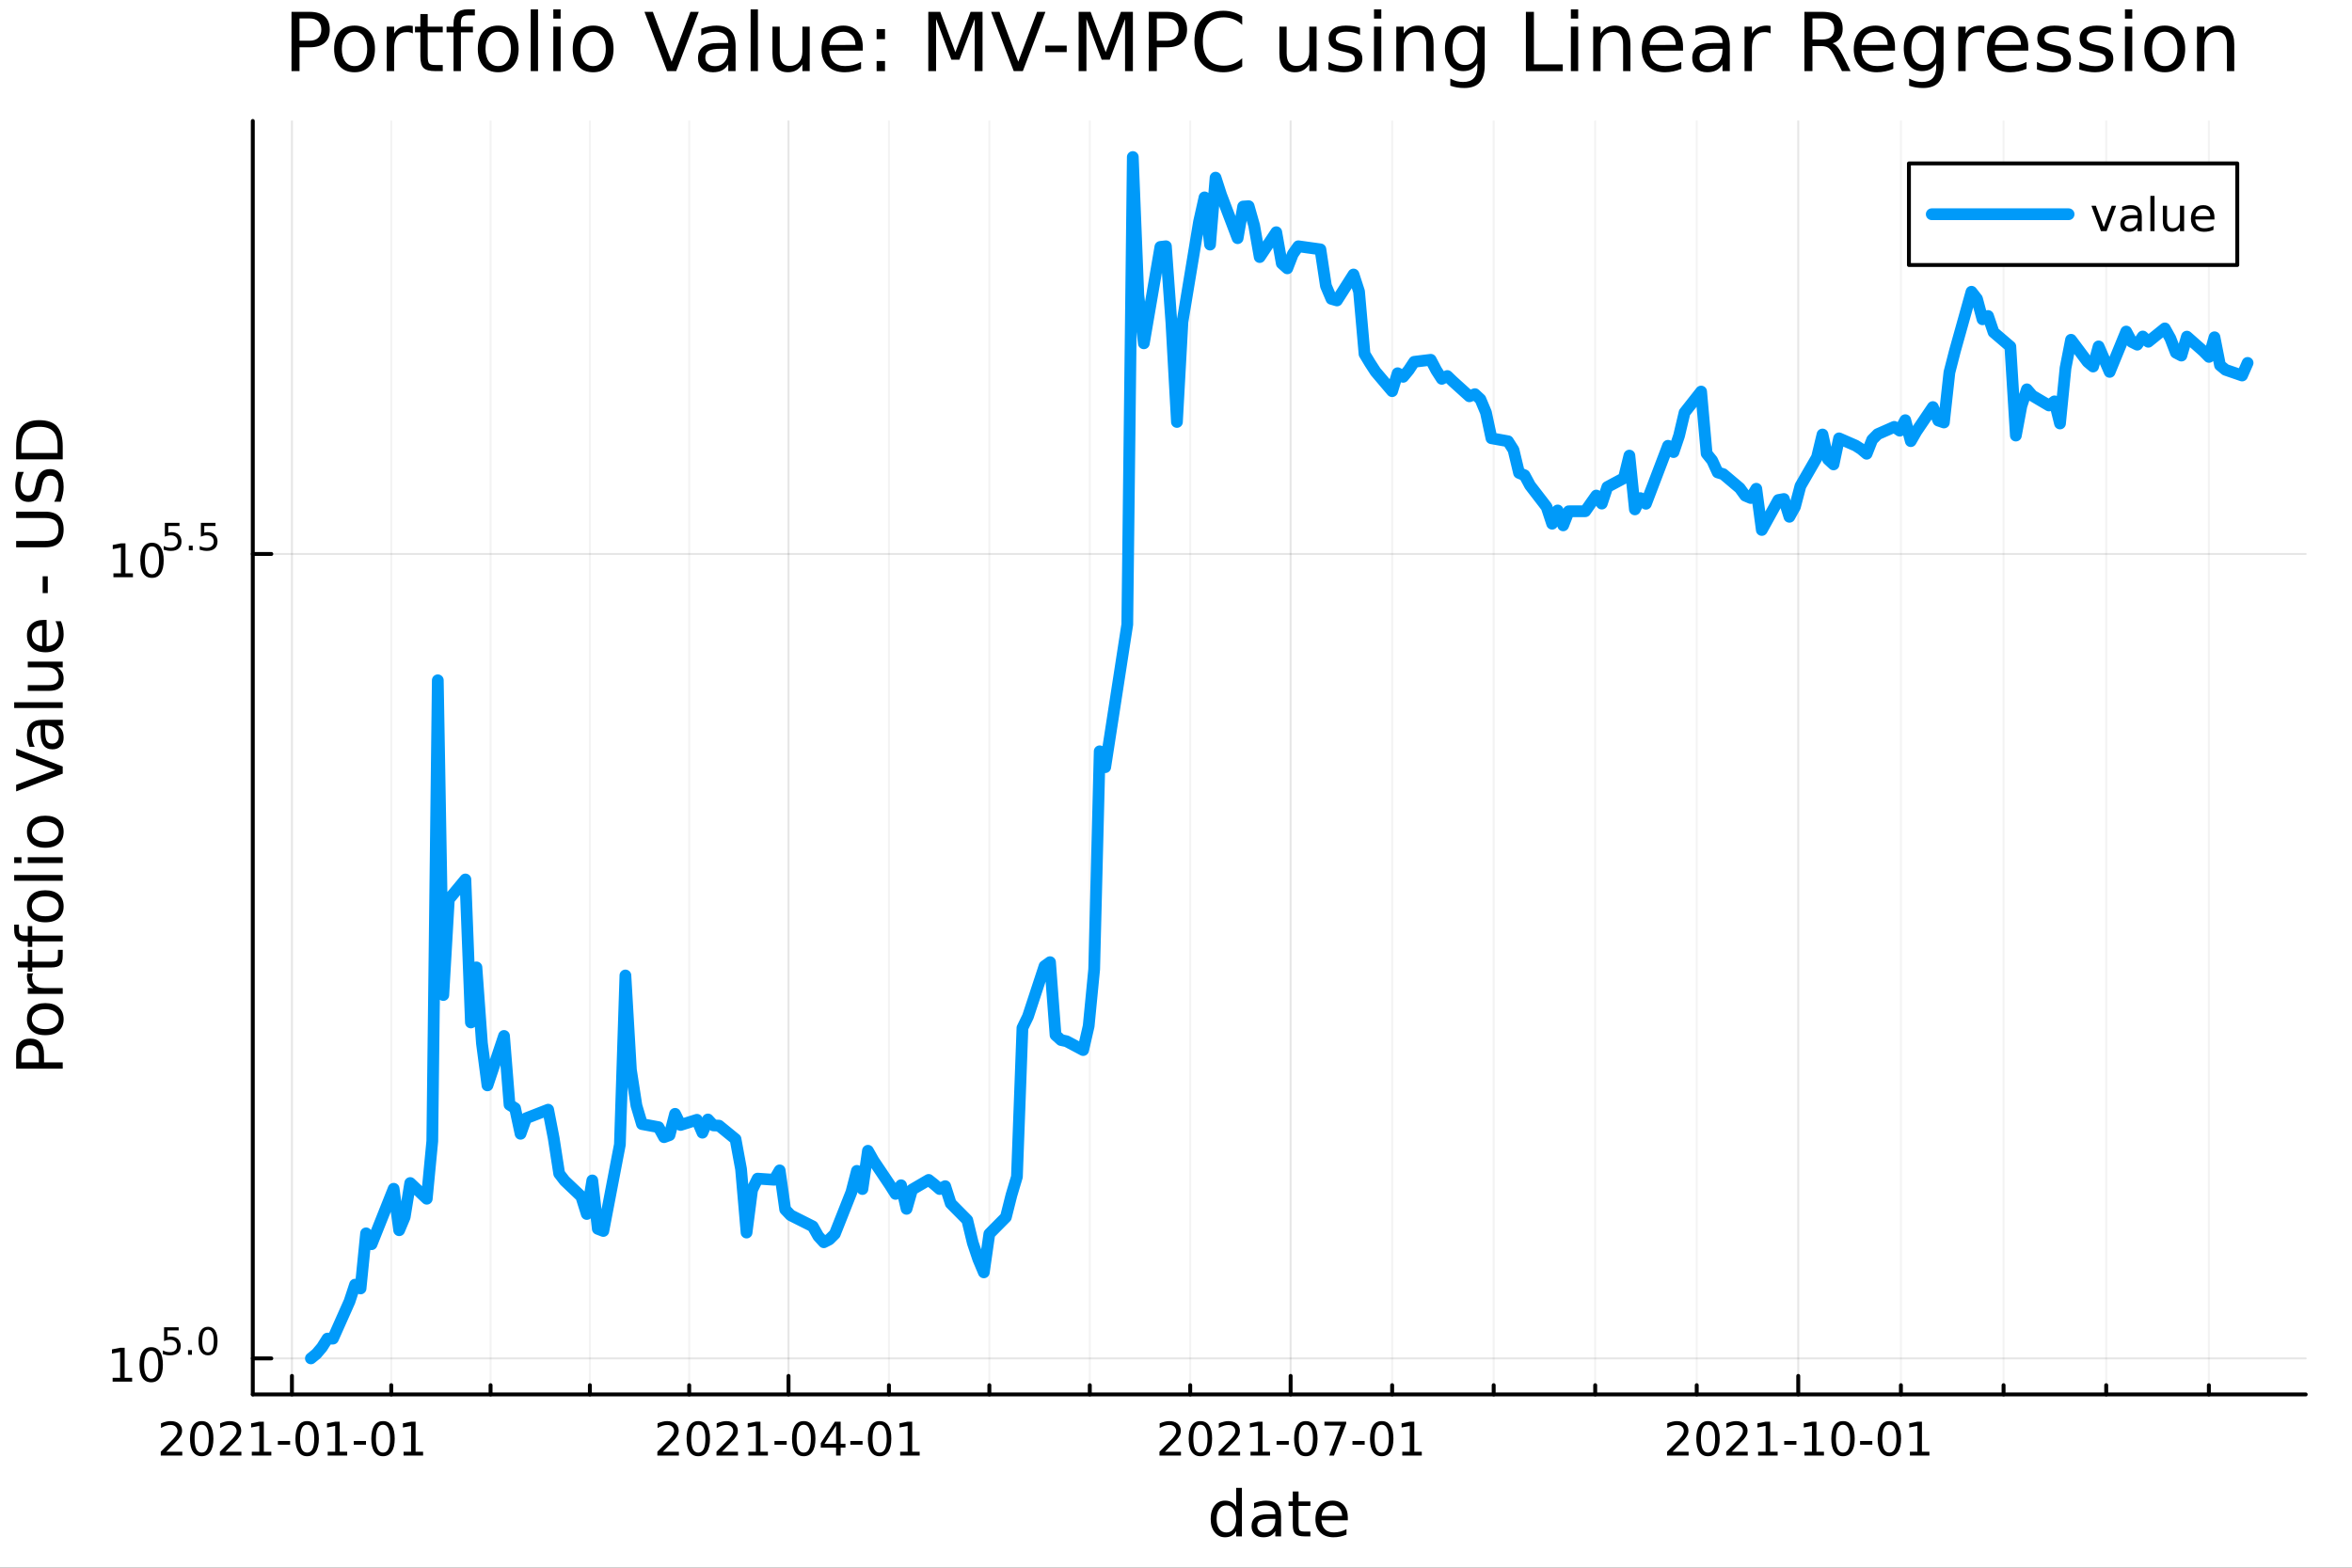 <?xml version="1.0" encoding="utf-8"?>
<svg xmlns="http://www.w3.org/2000/svg" xmlns:xlink="http://www.w3.org/1999/xlink" width="600" height="400" viewBox="0 0 2400 1600">
<rect x="0" y="0" width="2400" height="1600" fill="#333333" stroke="none"/>
<defs>
  <clipPath id="clip390">
    <rect x="0" y="0" width="2400" height="1600"/>
  </clipPath>
</defs>
<path clip-path="url(#clip390)" d="M0 1600 L2400 1600 L2400 0 L0 0  Z" fill="#ffffff" fill-rule="evenodd" fill-opacity="1"/>
<defs>
  <clipPath id="clip391">
    <rect x="480" y="0" width="1681" height="1600"/>
  </clipPath>
</defs>
<path clip-path="url(#clip390)" d="M257.955 1423.18 L2352.76 1423.18 L2352.76 123.472 L257.955 123.472  Z" fill="#ffffff" fill-rule="evenodd" fill-opacity="1"/>
<defs>
  <clipPath id="clip392">
    <rect x="257" y="123" width="2096" height="1301"/>
  </clipPath>
</defs>
<polyline clip-path="url(#clip392)" style="stroke:#000000; stroke-linecap:round; stroke-linejoin:round; stroke-width:2; stroke-opacity:0.1; fill:none" points="297.888,1423.18 297.888,123.472 "/>
<polyline clip-path="url(#clip392)" style="stroke:#000000; stroke-linecap:round; stroke-linejoin:round; stroke-width:2; stroke-opacity:0.1; fill:none" points="804.613,1423.18 804.613,123.472 "/>
<polyline clip-path="url(#clip392)" style="stroke:#000000; stroke-linecap:round; stroke-linejoin:round; stroke-width:2; stroke-opacity:0.1; fill:none" points="1316.97,1423.18 1316.97,123.472 "/>
<polyline clip-path="url(#clip392)" style="stroke:#000000; stroke-linecap:round; stroke-linejoin:round; stroke-width:2; stroke-opacity:0.1; fill:none" points="1834.95,1423.18 1834.95,123.472 "/>
<polyline clip-path="url(#clip392)" style="stroke:#000000; stroke-linecap:round; stroke-linejoin:round; stroke-width:2; stroke-opacity:0.05; fill:none" points="399.233,1423.18 399.233,123.472 "/>
<polyline clip-path="url(#clip392)" style="stroke:#000000; stroke-linecap:round; stroke-linejoin:round; stroke-width:2; stroke-opacity:0.05; fill:none" points="500.578,1423.18 500.578,123.472 "/>
<polyline clip-path="url(#clip392)" style="stroke:#000000; stroke-linecap:round; stroke-linejoin:round; stroke-width:2; stroke-opacity:0.05; fill:none" points="601.923,1423.18 601.923,123.472 "/>
<polyline clip-path="url(#clip392)" style="stroke:#000000; stroke-linecap:round; stroke-linejoin:round; stroke-width:2; stroke-opacity:0.05; fill:none" points="703.268,1423.18 703.268,123.472 "/>
<polyline clip-path="url(#clip392)" style="stroke:#000000; stroke-linecap:round; stroke-linejoin:round; stroke-width:2; stroke-opacity:0.05; fill:none" points="907.084,1423.18 907.084,123.472 "/>
<polyline clip-path="url(#clip392)" style="stroke:#000000; stroke-linecap:round; stroke-linejoin:round; stroke-width:2; stroke-opacity:0.05; fill:none" points="1009.55,1423.18 1009.55,123.472 "/>
<polyline clip-path="url(#clip392)" style="stroke:#000000; stroke-linecap:round; stroke-linejoin:round; stroke-width:2; stroke-opacity:0.05; fill:none" points="1112.03,1423.18 1112.03,123.472 "/>
<polyline clip-path="url(#clip392)" style="stroke:#000000; stroke-linecap:round; stroke-linejoin:round; stroke-width:2; stroke-opacity:0.05; fill:none" points="1214.5,1423.18 1214.5,123.472 "/>
<polyline clip-path="url(#clip392)" style="stroke:#000000; stroke-linecap:round; stroke-linejoin:round; stroke-width:2; stroke-opacity:0.05; fill:none" points="1420.56,1423.18 1420.56,123.472 "/>
<polyline clip-path="url(#clip392)" style="stroke:#000000; stroke-linecap:round; stroke-linejoin:round; stroke-width:2; stroke-opacity:0.05; fill:none" points="1524.16,1423.18 1524.16,123.472 "/>
<polyline clip-path="url(#clip392)" style="stroke:#000000; stroke-linecap:round; stroke-linejoin:round; stroke-width:2; stroke-opacity:0.05; fill:none" points="1627.76,1423.18 1627.76,123.472 "/>
<polyline clip-path="url(#clip392)" style="stroke:#000000; stroke-linecap:round; stroke-linejoin:round; stroke-width:2; stroke-opacity:0.05; fill:none" points="1731.36,1423.18 1731.36,123.472 "/>
<polyline clip-path="url(#clip392)" style="stroke:#000000; stroke-linecap:round; stroke-linejoin:round; stroke-width:2; stroke-opacity:0.05; fill:none" points="1939.7,1423.18 1939.7,123.472 "/>
<polyline clip-path="url(#clip392)" style="stroke:#000000; stroke-linecap:round; stroke-linejoin:round; stroke-width:2; stroke-opacity:0.05; fill:none" points="2044.45,1423.18 2044.45,123.472 "/>
<polyline clip-path="url(#clip392)" style="stroke:#000000; stroke-linecap:round; stroke-linejoin:round; stroke-width:2; stroke-opacity:0.05; fill:none" points="2149.2,1423.18 2149.2,123.472 "/>
<polyline clip-path="url(#clip392)" style="stroke:#000000; stroke-linecap:round; stroke-linejoin:round; stroke-width:2; stroke-opacity:0.05; fill:none" points="2253.95,1423.18 2253.95,123.472 "/>
<polyline clip-path="url(#clip390)" style="stroke:#000000; stroke-linecap:round; stroke-linejoin:round; stroke-width:4; stroke-opacity:1; fill:none" points="257.955,1423.18 2352.76,1423.18 "/>
<polyline clip-path="url(#clip390)" style="stroke:#000000; stroke-linecap:round; stroke-linejoin:round; stroke-width:4; stroke-opacity:1; fill:none" points="297.888,1423.18 297.888,1404.28 "/>
<polyline clip-path="url(#clip390)" style="stroke:#000000; stroke-linecap:round; stroke-linejoin:round; stroke-width:4; stroke-opacity:1; fill:none" points="804.613,1423.18 804.613,1404.28 "/>
<polyline clip-path="url(#clip390)" style="stroke:#000000; stroke-linecap:round; stroke-linejoin:round; stroke-width:4; stroke-opacity:1; fill:none" points="1316.97,1423.18 1316.97,1404.28 "/>
<polyline clip-path="url(#clip390)" style="stroke:#000000; stroke-linecap:round; stroke-linejoin:round; stroke-width:4; stroke-opacity:1; fill:none" points="1834.95,1423.18 1834.95,1404.28 "/>
<polyline clip-path="url(#clip390)" style="stroke:#000000; stroke-linecap:round; stroke-linejoin:round; stroke-width:4; stroke-opacity:1; fill:none" points="399.233,1423.18 399.233,1413.73 "/>
<polyline clip-path="url(#clip390)" style="stroke:#000000; stroke-linecap:round; stroke-linejoin:round; stroke-width:4; stroke-opacity:1; fill:none" points="500.578,1423.18 500.578,1413.73 "/>
<polyline clip-path="url(#clip390)" style="stroke:#000000; stroke-linecap:round; stroke-linejoin:round; stroke-width:4; stroke-opacity:1; fill:none" points="601.923,1423.18 601.923,1413.73 "/>
<polyline clip-path="url(#clip390)" style="stroke:#000000; stroke-linecap:round; stroke-linejoin:round; stroke-width:4; stroke-opacity:1; fill:none" points="703.268,1423.18 703.268,1413.73 "/>
<polyline clip-path="url(#clip390)" style="stroke:#000000; stroke-linecap:round; stroke-linejoin:round; stroke-width:4; stroke-opacity:1; fill:none" points="907.084,1423.18 907.084,1413.73 "/>
<polyline clip-path="url(#clip390)" style="stroke:#000000; stroke-linecap:round; stroke-linejoin:round; stroke-width:4; stroke-opacity:1; fill:none" points="1009.55,1423.18 1009.55,1413.73 "/>
<polyline clip-path="url(#clip390)" style="stroke:#000000; stroke-linecap:round; stroke-linejoin:round; stroke-width:4; stroke-opacity:1; fill:none" points="1112.03,1423.18 1112.03,1413.73 "/>
<polyline clip-path="url(#clip390)" style="stroke:#000000; stroke-linecap:round; stroke-linejoin:round; stroke-width:4; stroke-opacity:1; fill:none" points="1214.5,1423.18 1214.5,1413.73 "/>
<polyline clip-path="url(#clip390)" style="stroke:#000000; stroke-linecap:round; stroke-linejoin:round; stroke-width:4; stroke-opacity:1; fill:none" points="1420.56,1423.18 1420.56,1413.73 "/>
<polyline clip-path="url(#clip390)" style="stroke:#000000; stroke-linecap:round; stroke-linejoin:round; stroke-width:4; stroke-opacity:1; fill:none" points="1524.16,1423.18 1524.16,1413.73 "/>
<polyline clip-path="url(#clip390)" style="stroke:#000000; stroke-linecap:round; stroke-linejoin:round; stroke-width:4; stroke-opacity:1; fill:none" points="1627.76,1423.18 1627.76,1413.73 "/>
<polyline clip-path="url(#clip390)" style="stroke:#000000; stroke-linecap:round; stroke-linejoin:round; stroke-width:4; stroke-opacity:1; fill:none" points="1731.36,1423.18 1731.36,1413.73 "/>
<polyline clip-path="url(#clip390)" style="stroke:#000000; stroke-linecap:round; stroke-linejoin:round; stroke-width:4; stroke-opacity:1; fill:none" points="1939.7,1423.18 1939.7,1413.73 "/>
<polyline clip-path="url(#clip390)" style="stroke:#000000; stroke-linecap:round; stroke-linejoin:round; stroke-width:4; stroke-opacity:1; fill:none" points="2044.45,1423.18 2044.45,1413.73 "/>
<polyline clip-path="url(#clip390)" style="stroke:#000000; stroke-linecap:round; stroke-linejoin:round; stroke-width:4; stroke-opacity:1; fill:none" points="2149.2,1423.18 2149.2,1413.73 "/>
<polyline clip-path="url(#clip390)" style="stroke:#000000; stroke-linecap:round; stroke-linejoin:round; stroke-width:4; stroke-opacity:1; fill:none" points="2253.95,1423.18 2253.95,1413.73 "/>
<path clip-path="url(#clip390)" d="M169.682 1481.64 L186.002 1481.64 L186.002 1485.58 L164.057 1485.58 L164.057 1481.64 Q166.719 1478.89 171.303 1474.26 Q175.909 1469.61 177.09 1468.27 Q179.335 1465.74 180.215 1464.01 Q181.117 1462.25 181.117 1460.56 Q181.117 1457.8 179.173 1456.07 Q177.252 1454.33 174.15 1454.33 Q171.951 1454.33 169.497 1455.09 Q167.067 1455.86 164.289 1457.41 L164.289 1452.69 Q167.113 1451.55 169.567 1450.97 Q172.02 1450.39 174.057 1450.39 Q179.428 1450.39 182.622 1453.08 Q185.816 1455.77 185.816 1460.26 Q185.816 1462.39 185.006 1464.31 Q184.219 1466.2 182.113 1468.8 Q181.534 1469.47 178.432 1472.69 Q175.33 1475.88 169.682 1481.64 Z" fill="#000000" fill-rule="nonzero" fill-opacity="1" /><path clip-path="url(#clip390)" d="M205.816 1454.1 Q202.205 1454.1 200.377 1457.66 Q198.571 1461.2 198.571 1468.33 Q198.571 1475.44 200.377 1479.01 Q202.205 1482.55 205.816 1482.55 Q209.451 1482.55 211.256 1479.01 Q213.085 1475.44 213.085 1468.33 Q213.085 1461.2 211.256 1457.66 Q209.451 1454.1 205.816 1454.1 M205.816 1450.39 Q211.627 1450.39 214.682 1455 Q217.761 1459.58 217.761 1468.33 Q217.761 1477.06 214.682 1481.67 Q211.627 1486.25 205.816 1486.25 Q200.006 1486.25 196.928 1481.67 Q193.872 1477.06 193.872 1468.33 Q193.872 1459.58 196.928 1455 Q200.006 1450.39 205.816 1450.39 Z" fill="#000000" fill-rule="nonzero" fill-opacity="1" /><path clip-path="url(#clip390)" d="M230.006 1481.64 L246.325 1481.64 L246.325 1485.58 L224.381 1485.58 L224.381 1481.64 Q227.043 1478.89 231.626 1474.26 Q236.233 1469.61 237.413 1468.27 Q239.659 1465.74 240.538 1464.01 Q241.441 1462.25 241.441 1460.56 Q241.441 1457.8 239.497 1456.07 Q237.575 1454.33 234.474 1454.33 Q232.275 1454.33 229.821 1455.09 Q227.39 1455.86 224.613 1457.41 L224.613 1452.69 Q227.437 1451.55 229.89 1450.97 Q232.344 1450.39 234.381 1450.39 Q239.751 1450.39 242.946 1453.08 Q246.14 1455.77 246.14 1460.26 Q246.14 1462.39 245.33 1464.31 Q244.543 1466.2 242.437 1468.8 Q241.858 1469.47 238.756 1472.69 Q235.654 1475.88 230.006 1481.64 Z" fill="#000000" fill-rule="nonzero" fill-opacity="1" /><path clip-path="url(#clip390)" d="M256.95 1481.64 L264.589 1481.64 L264.589 1455.28 L256.279 1456.95 L256.279 1452.69 L264.543 1451.02 L269.219 1451.02 L269.219 1481.64 L276.858 1481.64 L276.858 1485.58 L256.95 1485.58 L256.95 1481.64 Z" fill="#000000" fill-rule="nonzero" fill-opacity="1" /><path clip-path="url(#clip390)" d="M283.547 1470.7 L296.024 1470.7 L296.024 1474.49 L283.547 1474.49 L283.547 1470.7 Z" fill="#000000" fill-rule="nonzero" fill-opacity="1" /><path clip-path="url(#clip390)" d="M313.408 1454.1 Q309.797 1454.1 307.969 1457.66 Q306.163 1461.2 306.163 1468.33 Q306.163 1475.44 307.969 1479.01 Q309.797 1482.55 313.408 1482.55 Q317.043 1482.55 318.848 1479.01 Q320.677 1475.44 320.677 1468.33 Q320.677 1461.2 318.848 1457.66 Q317.043 1454.1 313.408 1454.1 M313.408 1450.39 Q319.219 1450.39 322.274 1455 Q325.353 1459.58 325.353 1468.33 Q325.353 1477.06 322.274 1481.67 Q319.219 1486.25 313.408 1486.25 Q307.598 1486.25 304.52 1481.67 Q301.464 1477.06 301.464 1468.33 Q301.464 1459.58 304.52 1455 Q307.598 1450.39 313.408 1450.39 Z" fill="#000000" fill-rule="nonzero" fill-opacity="1" /><path clip-path="url(#clip390)" d="M334.38 1481.64 L342.019 1481.64 L342.019 1455.28 L333.709 1456.95 L333.709 1452.69 L341.973 1451.02 L346.649 1451.02 L346.649 1481.64 L354.288 1481.64 L354.288 1485.58 L334.38 1485.58 L334.38 1481.64 Z" fill="#000000" fill-rule="nonzero" fill-opacity="1" /><path clip-path="url(#clip390)" d="M360.978 1470.7 L373.454 1470.7 L373.454 1474.49 L360.978 1474.49 L360.978 1470.7 Z" fill="#000000" fill-rule="nonzero" fill-opacity="1" /><path clip-path="url(#clip390)" d="M390.839 1454.1 Q387.227 1454.1 385.399 1457.66 Q383.593 1461.2 383.593 1468.33 Q383.593 1475.44 385.399 1479.01 Q387.227 1482.55 390.839 1482.55 Q394.473 1482.55 396.278 1479.01 Q398.107 1475.44 398.107 1468.33 Q398.107 1461.2 396.278 1457.66 Q394.473 1454.1 390.839 1454.1 M390.839 1450.39 Q396.649 1450.39 399.704 1455 Q402.783 1459.58 402.783 1468.33 Q402.783 1477.06 399.704 1481.67 Q396.649 1486.25 390.839 1486.25 Q385.028 1486.25 381.95 1481.67 Q378.894 1477.06 378.894 1468.33 Q378.894 1459.58 381.95 1455 Q385.028 1450.39 390.839 1450.39 Z" fill="#000000" fill-rule="nonzero" fill-opacity="1" /><path clip-path="url(#clip390)" d="M411.811 1481.64 L419.449 1481.64 L419.449 1455.28 L411.139 1456.95 L411.139 1452.69 L419.403 1451.02 L424.079 1451.02 L424.079 1481.64 L431.718 1481.64 L431.718 1485.58 L411.811 1485.58 L411.811 1481.64 Z" fill="#000000" fill-rule="nonzero" fill-opacity="1" /><path clip-path="url(#clip390)" d="M676.407 1481.64 L692.727 1481.64 L692.727 1485.58 L670.782 1485.58 L670.782 1481.64 Q673.444 1478.89 678.028 1474.26 Q682.634 1469.61 683.815 1468.27 Q686.06 1465.74 686.94 1464.01 Q687.842 1462.25 687.842 1460.56 Q687.842 1457.8 685.898 1456.07 Q683.977 1454.33 680.875 1454.33 Q678.676 1454.33 676.222 1455.09 Q673.792 1455.86 671.014 1457.41 L671.014 1452.69 Q673.838 1451.55 676.292 1450.97 Q678.745 1450.39 680.782 1450.39 Q686.153 1450.39 689.347 1453.08 Q692.541 1455.77 692.541 1460.26 Q692.541 1462.39 691.731 1464.31 Q690.944 1466.2 688.838 1468.8 Q688.259 1469.47 685.157 1472.69 Q682.055 1475.88 676.407 1481.64 Z" fill="#000000" fill-rule="nonzero" fill-opacity="1" /><path clip-path="url(#clip390)" d="M712.541 1454.1 Q708.93 1454.1 707.102 1457.66 Q705.296 1461.2 705.296 1468.33 Q705.296 1475.44 707.102 1479.01 Q708.93 1482.55 712.541 1482.55 Q716.176 1482.55 717.981 1479.01 Q719.81 1475.44 719.81 1468.33 Q719.81 1461.2 717.981 1457.66 Q716.176 1454.1 712.541 1454.1 M712.541 1450.39 Q718.351 1450.39 721.407 1455 Q724.486 1459.58 724.486 1468.33 Q724.486 1477.06 721.407 1481.67 Q718.351 1486.25 712.541 1486.25 Q706.731 1486.25 703.652 1481.67 Q700.597 1477.06 700.597 1468.33 Q700.597 1459.58 703.652 1455 Q706.731 1450.39 712.541 1450.39 Z" fill="#000000" fill-rule="nonzero" fill-opacity="1" /><path clip-path="url(#clip390)" d="M736.731 1481.64 L753.05 1481.64 L753.05 1485.58 L731.106 1485.58 L731.106 1481.64 Q733.768 1478.89 738.351 1474.26 Q742.958 1469.61 744.138 1468.27 Q746.384 1465.74 747.263 1464.01 Q748.166 1462.25 748.166 1460.56 Q748.166 1457.8 746.222 1456.07 Q744.3 1454.33 741.199 1454.33 Q739 1454.33 736.546 1455.09 Q734.115 1455.86 731.338 1457.41 L731.338 1452.69 Q734.162 1451.55 736.615 1450.97 Q739.069 1450.39 741.106 1450.39 Q746.476 1450.39 749.671 1453.08 Q752.865 1455.77 752.865 1460.26 Q752.865 1462.39 752.055 1464.31 Q751.268 1466.2 749.162 1468.8 Q748.583 1469.47 745.481 1472.69 Q742.379 1475.88 736.731 1481.64 Z" fill="#000000" fill-rule="nonzero" fill-opacity="1" /><path clip-path="url(#clip390)" d="M763.675 1481.64 L771.314 1481.64 L771.314 1455.28 L763.004 1456.95 L763.004 1452.69 L771.268 1451.02 L775.944 1451.02 L775.944 1481.64 L783.583 1481.64 L783.583 1485.58 L763.675 1485.58 L763.675 1481.64 Z" fill="#000000" fill-rule="nonzero" fill-opacity="1" /><path clip-path="url(#clip390)" d="M790.272 1470.7 L802.749 1470.7 L802.749 1474.49 L790.272 1474.49 L790.272 1470.7 Z" fill="#000000" fill-rule="nonzero" fill-opacity="1" /><path clip-path="url(#clip390)" d="M820.133 1454.1 Q816.522 1454.1 814.694 1457.66 Q812.888 1461.2 812.888 1468.33 Q812.888 1475.44 814.694 1479.01 Q816.522 1482.55 820.133 1482.55 Q823.768 1482.55 825.573 1479.01 Q827.402 1475.44 827.402 1468.33 Q827.402 1461.2 825.573 1457.66 Q823.768 1454.1 820.133 1454.1 M820.133 1450.39 Q825.944 1450.39 828.999 1455 Q832.078 1459.58 832.078 1468.33 Q832.078 1477.06 828.999 1481.67 Q825.944 1486.25 820.133 1486.25 Q814.323 1486.25 811.245 1481.67 Q808.189 1477.06 808.189 1468.33 Q808.189 1459.58 811.245 1455 Q814.323 1450.39 820.133 1450.39 Z" fill="#000000" fill-rule="nonzero" fill-opacity="1" /><path clip-path="url(#clip390)" d="M853.142 1455.09 L841.337 1473.54 L853.142 1473.54 L853.142 1455.09 M851.916 1451.02 L857.795 1451.02 L857.795 1473.54 L862.726 1473.54 L862.726 1477.43 L857.795 1477.43 L857.795 1485.58 L853.142 1485.58 L853.142 1477.43 L837.541 1477.43 L837.541 1472.92 L851.916 1451.02 Z" fill="#000000" fill-rule="nonzero" fill-opacity="1" /><path clip-path="url(#clip390)" d="M867.703 1470.7 L880.179 1470.7 L880.179 1474.49 L867.703 1474.49 L867.703 1470.7 Z" fill="#000000" fill-rule="nonzero" fill-opacity="1" /><path clip-path="url(#clip390)" d="M897.563 1454.1 Q893.952 1454.1 892.124 1457.66 Q890.318 1461.2 890.318 1468.33 Q890.318 1475.44 892.124 1479.01 Q893.952 1482.55 897.563 1482.55 Q901.198 1482.55 903.003 1479.01 Q904.832 1475.44 904.832 1468.33 Q904.832 1461.2 903.003 1457.66 Q901.198 1454.1 897.563 1454.1 M897.563 1450.39 Q903.374 1450.39 906.429 1455 Q909.508 1459.58 909.508 1468.33 Q909.508 1477.06 906.429 1481.67 Q903.374 1486.25 897.563 1486.25 Q891.753 1486.25 888.675 1481.67 Q885.619 1477.06 885.619 1468.33 Q885.619 1459.58 888.675 1455 Q891.753 1450.39 897.563 1450.39 Z" fill="#000000" fill-rule="nonzero" fill-opacity="1" /><path clip-path="url(#clip390)" d="M918.536 1481.64 L926.174 1481.64 L926.174 1455.28 L917.864 1456.95 L917.864 1452.69 L926.128 1451.02 L930.804 1451.02 L930.804 1481.64 L938.443 1481.64 L938.443 1485.58 L918.536 1485.58 L918.536 1481.64 Z" fill="#000000" fill-rule="nonzero" fill-opacity="1" /><path clip-path="url(#clip390)" d="M1188.76 1481.64 L1205.08 1481.64 L1205.08 1485.58 L1183.14 1485.58 L1183.14 1481.64 Q1185.8 1478.89 1190.38 1474.26 Q1194.99 1469.61 1196.17 1468.27 Q1198.42 1465.74 1199.29 1464.01 Q1200.2 1462.25 1200.2 1460.56 Q1200.2 1457.8 1198.25 1456.07 Q1196.33 1454.33 1193.23 1454.33 Q1191.03 1454.33 1188.58 1455.09 Q1186.15 1455.86 1183.37 1457.41 L1183.37 1452.69 Q1186.19 1451.55 1188.65 1450.97 Q1191.1 1450.39 1193.14 1450.39 Q1198.51 1450.39 1201.7 1453.08 Q1204.9 1455.77 1204.9 1460.26 Q1204.9 1462.39 1204.09 1464.31 Q1203.3 1466.2 1201.19 1468.8 Q1200.61 1469.47 1197.51 1472.69 Q1194.41 1475.88 1188.76 1481.64 Z" fill="#000000" fill-rule="nonzero" fill-opacity="1" /><path clip-path="url(#clip390)" d="M1224.9 1454.1 Q1221.29 1454.1 1219.46 1457.66 Q1217.65 1461.2 1217.65 1468.33 Q1217.65 1475.44 1219.46 1479.01 Q1221.29 1482.55 1224.9 1482.55 Q1228.53 1482.55 1230.34 1479.01 Q1232.17 1475.44 1232.17 1468.33 Q1232.17 1461.2 1230.34 1457.66 Q1228.53 1454.1 1224.9 1454.1 M1224.9 1450.39 Q1230.71 1450.39 1233.76 1455 Q1236.84 1459.58 1236.84 1468.33 Q1236.84 1477.06 1233.76 1481.67 Q1230.71 1486.25 1224.9 1486.25 Q1219.09 1486.25 1216.01 1481.67 Q1212.95 1477.06 1212.95 1468.33 Q1212.95 1459.58 1216.01 1455 Q1219.09 1450.39 1224.9 1450.39 Z" fill="#000000" fill-rule="nonzero" fill-opacity="1" /><path clip-path="url(#clip390)" d="M1249.09 1481.64 L1265.41 1481.64 L1265.41 1485.58 L1243.46 1485.58 L1243.46 1481.64 Q1246.12 1478.89 1250.71 1474.26 Q1255.31 1469.61 1256.49 1468.27 Q1258.74 1465.74 1259.62 1464.01 Q1260.52 1462.25 1260.52 1460.56 Q1260.52 1457.8 1258.58 1456.07 Q1256.66 1454.33 1253.55 1454.33 Q1251.35 1454.33 1248.9 1455.09 Q1246.47 1455.86 1243.69 1457.41 L1243.69 1452.69 Q1246.52 1451.55 1248.97 1450.97 Q1251.42 1450.39 1253.46 1450.39 Q1258.83 1450.39 1262.03 1453.08 Q1265.22 1455.77 1265.22 1460.26 Q1265.22 1462.39 1264.41 1464.31 Q1263.62 1466.2 1261.52 1468.8 Q1260.94 1469.47 1257.84 1472.69 Q1254.73 1475.88 1249.09 1481.64 Z" fill="#000000" fill-rule="nonzero" fill-opacity="1" /><path clip-path="url(#clip390)" d="M1276.03 1481.64 L1283.67 1481.64 L1283.67 1455.28 L1275.36 1456.95 L1275.36 1452.69 L1283.62 1451.02 L1288.3 1451.02 L1288.3 1481.64 L1295.94 1481.64 L1295.94 1485.58 L1276.03 1485.58 L1276.03 1481.64 Z" fill="#000000" fill-rule="nonzero" fill-opacity="1" /><path clip-path="url(#clip390)" d="M1302.63 1470.7 L1315.1 1470.7 L1315.1 1474.49 L1302.63 1474.49 L1302.63 1470.7 Z" fill="#000000" fill-rule="nonzero" fill-opacity="1" /><path clip-path="url(#clip390)" d="M1332.49 1454.1 Q1328.88 1454.1 1327.05 1457.66 Q1325.24 1461.2 1325.24 1468.33 Q1325.24 1475.44 1327.05 1479.01 Q1328.88 1482.55 1332.49 1482.55 Q1336.12 1482.55 1337.93 1479.01 Q1339.76 1475.44 1339.76 1468.33 Q1339.76 1461.2 1337.93 1457.66 Q1336.12 1454.1 1332.49 1454.1 M1332.49 1450.39 Q1338.3 1450.39 1341.35 1455 Q1344.43 1459.58 1344.43 1468.33 Q1344.43 1477.06 1341.35 1481.67 Q1338.3 1486.25 1332.49 1486.25 Q1326.68 1486.25 1323.6 1481.67 Q1320.54 1477.06 1320.54 1468.33 Q1320.54 1459.58 1323.6 1455 Q1326.68 1450.39 1332.49 1450.39 Z" fill="#000000" fill-rule="nonzero" fill-opacity="1" /><path clip-path="url(#clip390)" d="M1351.47 1451.02 L1373.69 1451.02 L1373.69 1453.01 L1361.15 1485.58 L1356.26 1485.58 L1368.07 1454.96 L1351.47 1454.96 L1351.47 1451.02 Z" fill="#000000" fill-rule="nonzero" fill-opacity="1" /><path clip-path="url(#clip390)" d="M1380.06 1470.7 L1392.53 1470.7 L1392.53 1474.49 L1380.06 1474.49 L1380.06 1470.7 Z" fill="#000000" fill-rule="nonzero" fill-opacity="1" /><path clip-path="url(#clip390)" d="M1409.92 1454.1 Q1406.31 1454.1 1404.48 1457.66 Q1402.67 1461.2 1402.67 1468.33 Q1402.67 1475.44 1404.48 1479.01 Q1406.31 1482.55 1409.92 1482.55 Q1413.55 1482.55 1415.36 1479.01 Q1417.19 1475.44 1417.19 1468.33 Q1417.19 1461.2 1415.36 1457.66 Q1413.55 1454.1 1409.92 1454.1 M1409.92 1450.39 Q1415.73 1450.39 1418.78 1455 Q1421.86 1459.58 1421.86 1468.33 Q1421.86 1477.06 1418.78 1481.67 Q1415.73 1486.25 1409.92 1486.25 Q1404.11 1486.25 1401.03 1481.67 Q1397.97 1477.06 1397.97 1468.33 Q1397.97 1459.58 1401.03 1455 Q1404.11 1450.39 1409.92 1450.39 Z" fill="#000000" fill-rule="nonzero" fill-opacity="1" /><path clip-path="url(#clip390)" d="M1430.89 1481.64 L1438.53 1481.64 L1438.53 1455.28 L1430.22 1456.95 L1430.22 1452.69 L1438.48 1451.02 L1443.16 1451.02 L1443.16 1481.64 L1450.8 1481.64 L1450.8 1485.58 L1430.89 1485.58 L1430.89 1481.64 Z" fill="#000000" fill-rule="nonzero" fill-opacity="1" /><path clip-path="url(#clip390)" d="M1706.75 1481.64 L1723.07 1481.64 L1723.07 1485.58 L1701.12 1485.58 L1701.12 1481.64 Q1703.79 1478.89 1708.37 1474.26 Q1712.97 1469.61 1714.16 1468.27 Q1716.4 1465.74 1717.28 1464.01 Q1718.18 1462.25 1718.18 1460.56 Q1718.18 1457.8 1716.24 1456.07 Q1714.32 1454.33 1711.22 1454.33 Q1709.02 1454.33 1706.56 1455.09 Q1704.13 1455.86 1701.35 1457.41 L1701.35 1452.69 Q1704.18 1451.55 1706.63 1450.97 Q1709.09 1450.39 1711.12 1450.39 Q1716.49 1450.39 1719.69 1453.08 Q1722.88 1455.77 1722.88 1460.26 Q1722.88 1462.39 1722.07 1464.31 Q1721.28 1466.2 1719.18 1468.8 Q1718.6 1469.47 1715.5 1472.69 Q1712.4 1475.88 1706.75 1481.64 Z" fill="#000000" fill-rule="nonzero" fill-opacity="1" /><path clip-path="url(#clip390)" d="M1742.88 1454.1 Q1739.27 1454.1 1737.44 1457.66 Q1735.64 1461.2 1735.64 1468.33 Q1735.64 1475.44 1737.44 1479.01 Q1739.27 1482.55 1742.88 1482.55 Q1746.52 1482.55 1748.32 1479.01 Q1750.15 1475.44 1750.15 1468.33 Q1750.15 1461.2 1748.32 1457.66 Q1746.52 1454.1 1742.88 1454.1 M1742.88 1450.39 Q1748.69 1450.39 1751.75 1455 Q1754.83 1459.58 1754.83 1468.33 Q1754.83 1477.06 1751.75 1481.67 Q1748.69 1486.25 1742.88 1486.25 Q1737.07 1486.25 1733.99 1481.67 Q1730.94 1477.06 1730.94 1468.33 Q1730.94 1459.58 1733.99 1455 Q1737.07 1450.39 1742.88 1450.39 Z" fill="#000000" fill-rule="nonzero" fill-opacity="1" /><path clip-path="url(#clip390)" d="M1767.07 1481.64 L1783.39 1481.64 L1783.39 1485.58 L1761.45 1485.58 L1761.45 1481.64 Q1764.11 1478.89 1768.69 1474.26 Q1773.3 1469.61 1774.48 1468.27 Q1776.72 1465.74 1777.6 1464.01 Q1778.51 1462.25 1778.51 1460.56 Q1778.51 1457.8 1776.56 1456.07 Q1774.64 1454.33 1771.54 1454.33 Q1769.34 1454.33 1766.89 1455.09 Q1764.46 1455.86 1761.68 1457.41 L1761.68 1452.69 Q1764.5 1451.55 1766.96 1450.97 Q1769.41 1450.39 1771.45 1450.39 Q1776.82 1450.39 1780.01 1453.08 Q1783.21 1455.77 1783.21 1460.26 Q1783.21 1462.39 1782.4 1464.31 Q1781.61 1466.2 1779.5 1468.8 Q1778.92 1469.47 1775.82 1472.69 Q1772.72 1475.88 1767.07 1481.64 Z" fill="#000000" fill-rule="nonzero" fill-opacity="1" /><path clip-path="url(#clip390)" d="M1794.02 1481.64 L1801.65 1481.64 L1801.65 1455.28 L1793.34 1456.95 L1793.34 1452.69 L1801.61 1451.02 L1806.28 1451.02 L1806.28 1481.64 L1813.92 1481.64 L1813.92 1485.58 L1794.02 1485.58 L1794.02 1481.64 Z" fill="#000000" fill-rule="nonzero" fill-opacity="1" /><path clip-path="url(#clip390)" d="M1820.61 1470.7 L1833.09 1470.7 L1833.09 1474.49 L1820.61 1474.49 L1820.61 1470.7 Z" fill="#000000" fill-rule="nonzero" fill-opacity="1" /><path clip-path="url(#clip390)" d="M1841.28 1481.64 L1848.92 1481.64 L1848.92 1455.28 L1840.61 1456.95 L1840.61 1452.69 L1848.88 1451.02 L1853.55 1451.02 L1853.55 1481.64 L1861.19 1481.64 L1861.19 1485.58 L1841.28 1485.58 L1841.28 1481.64 Z" fill="#000000" fill-rule="nonzero" fill-opacity="1" /><path clip-path="url(#clip390)" d="M1880.64 1454.1 Q1877.02 1454.1 1875.2 1457.66 Q1873.39 1461.2 1873.39 1468.33 Q1873.39 1475.44 1875.2 1479.01 Q1877.02 1482.55 1880.64 1482.55 Q1884.27 1482.55 1886.08 1479.01 Q1887.9 1475.44 1887.9 1468.33 Q1887.9 1461.2 1886.08 1457.66 Q1884.27 1454.1 1880.64 1454.1 M1880.64 1450.39 Q1886.45 1450.39 1889.5 1455 Q1892.58 1459.58 1892.58 1468.33 Q1892.58 1477.06 1889.5 1481.67 Q1886.45 1486.25 1880.64 1486.25 Q1874.83 1486.25 1871.75 1481.67 Q1868.69 1477.06 1868.69 1468.33 Q1868.69 1459.58 1871.75 1455 Q1874.83 1450.39 1880.64 1450.39 Z" fill="#000000" fill-rule="nonzero" fill-opacity="1" /><path clip-path="url(#clip390)" d="M1898.04 1470.7 L1910.52 1470.7 L1910.52 1474.49 L1898.04 1474.49 L1898.04 1470.7 Z" fill="#000000" fill-rule="nonzero" fill-opacity="1" /><path clip-path="url(#clip390)" d="M1927.9 1454.1 Q1924.29 1454.1 1922.46 1457.66 Q1920.66 1461.2 1920.66 1468.33 Q1920.66 1475.44 1922.46 1479.01 Q1924.29 1482.55 1927.9 1482.55 Q1931.54 1482.55 1933.34 1479.01 Q1935.17 1475.44 1935.17 1468.33 Q1935.17 1461.2 1933.34 1457.66 Q1931.54 1454.1 1927.9 1454.1 M1927.9 1450.39 Q1933.71 1450.39 1936.77 1455 Q1939.85 1459.58 1939.85 1468.33 Q1939.85 1477.06 1936.77 1481.67 Q1933.71 1486.25 1927.9 1486.25 Q1922.09 1486.25 1919.02 1481.67 Q1915.96 1477.06 1915.96 1468.33 Q1915.96 1459.58 1919.02 1455 Q1922.09 1450.39 1927.9 1450.39 Z" fill="#000000" fill-rule="nonzero" fill-opacity="1" /><path clip-path="url(#clip390)" d="M1948.88 1481.64 L1956.52 1481.64 L1956.52 1455.28 L1948.21 1456.95 L1948.21 1452.69 L1956.47 1451.02 L1961.14 1451.02 L1961.14 1481.64 L1968.78 1481.64 L1968.78 1485.58 L1948.88 1485.58 L1948.88 1481.64 Z" fill="#000000" fill-rule="nonzero" fill-opacity="1" /><path clip-path="url(#clip390)" d="M1261.4 1537.81 L1261.4 1518.52 L1267.26 1518.52 L1267.26 1568.04 L1261.4 1568.04 L1261.4 1562.7 Q1259.55 1565.88 1256.72 1567.44 Q1253.92 1568.97 1249.97 1568.97 Q1243.51 1568.97 1239.44 1563.81 Q1235.4 1558.65 1235.4 1550.25 Q1235.4 1541.85 1239.44 1536.69 Q1243.51 1531.54 1249.97 1531.54 Q1253.92 1531.54 1256.72 1533.1 Q1259.55 1534.62 1261.4 1537.81 M1241.44 1550.25 Q1241.44 1556.71 1244.09 1560.4 Q1246.76 1564.07 1251.41 1564.07 Q1256.05 1564.07 1258.73 1560.4 Q1261.4 1556.71 1261.4 1550.25 Q1261.4 1543.79 1258.73 1540.13 Q1256.05 1536.44 1251.41 1536.44 Q1246.76 1536.44 1244.09 1540.13 Q1241.44 1543.79 1241.44 1550.25 Z" fill="#000000" fill-rule="nonzero" fill-opacity="1" /><path clip-path="url(#clip390)" d="M1295.52 1550.12 Q1288.42 1550.12 1285.69 1551.75 Q1282.95 1553.37 1282.95 1557.29 Q1282.95 1560.4 1284.99 1562.25 Q1287.05 1564.07 1290.59 1564.07 Q1295.46 1564.07 1298.38 1560.63 Q1301.35 1557.16 1301.35 1551.43 L1301.35 1550.12 L1295.52 1550.12 M1307.2 1547.71 L1307.2 1568.04 L1301.35 1568.04 L1301.35 1562.63 Q1299.34 1565.88 1296.35 1567.44 Q1293.36 1568.97 1289.03 1568.97 Q1283.55 1568.97 1280.31 1565.91 Q1277.09 1562.82 1277.09 1557.67 Q1277.09 1551.65 1281.1 1548.6 Q1285.14 1545.54 1293.13 1545.54 L1301.35 1545.54 L1301.35 1544.97 Q1301.35 1540.93 1298.67 1538.73 Q1296.03 1536.5 1291.22 1536.5 Q1288.17 1536.5 1285.27 1537.23 Q1282.38 1537.97 1279.7 1539.43 L1279.7 1534.02 Q1282.92 1532.78 1285.94 1532.17 Q1288.96 1531.54 1291.83 1531.54 Q1299.56 1531.54 1303.38 1535.55 Q1307.2 1539.56 1307.2 1547.71 Z" fill="#000000" fill-rule="nonzero" fill-opacity="1" /><path clip-path="url(#clip390)" d="M1325.06 1522.27 L1325.06 1532.4 L1337.12 1532.4 L1337.12 1536.95 L1325.06 1536.95 L1325.06 1556.3 Q1325.06 1560.66 1326.23 1561.9 Q1327.44 1563.14 1331.1 1563.14 L1337.12 1563.14 L1337.12 1568.04 L1331.1 1568.04 Q1324.33 1568.04 1321.75 1565.53 Q1319.17 1562.98 1319.17 1556.3 L1319.17 1536.95 L1314.87 1536.95 L1314.87 1532.4 L1319.17 1532.4 L1319.17 1522.27 L1325.06 1522.27 Z" fill="#000000" fill-rule="nonzero" fill-opacity="1" /><path clip-path="url(#clip390)" d="M1375.31 1548.76 L1375.31 1551.62 L1348.39 1551.62 Q1348.77 1557.67 1352.02 1560.85 Q1355.29 1564 1361.12 1564 Q1364.49 1564 1367.64 1563.17 Q1370.83 1562.35 1373.95 1560.69 L1373.95 1566.23 Q1370.79 1567.57 1367.48 1568.27 Q1364.17 1568.97 1360.77 1568.97 Q1352.24 1568.97 1347.24 1564 Q1342.28 1559.04 1342.28 1550.57 Q1342.28 1541.82 1346.99 1536.69 Q1351.73 1531.54 1359.75 1531.54 Q1366.94 1531.54 1371.11 1536.18 Q1375.31 1540.8 1375.31 1548.76 M1369.46 1547.04 Q1369.39 1542.23 1366.75 1539.37 Q1364.14 1536.5 1359.81 1536.5 Q1354.91 1536.5 1351.95 1539.27 Q1349.02 1542.04 1348.58 1547.07 L1369.46 1547.04 Z" fill="#000000" fill-rule="nonzero" fill-opacity="1" /><polyline clip-path="url(#clip392)" style="stroke:#000000; stroke-linecap:round; stroke-linejoin:round; stroke-width:2; stroke-opacity:0.1; fill:none" points="257.955,1386.4 2352.76,1386.4 "/>
<polyline clip-path="url(#clip392)" style="stroke:#000000; stroke-linecap:round; stroke-linejoin:round; stroke-width:2; stroke-opacity:0.1; fill:none" points="257.955,565.392 2352.76,565.392 "/>
<polyline clip-path="url(#clip390)" style="stroke:#000000; stroke-linecap:round; stroke-linejoin:round; stroke-width:4; stroke-opacity:1; fill:none" points="257.955,1423.18 257.955,123.472 "/>
<polyline clip-path="url(#clip390)" style="stroke:#000000; stroke-linecap:round; stroke-linejoin:round; stroke-width:4; stroke-opacity:1; fill:none" points="257.955,1386.4 276.853,1386.4 "/>
<polyline clip-path="url(#clip390)" style="stroke:#000000; stroke-linecap:round; stroke-linejoin:round; stroke-width:4; stroke-opacity:1; fill:none" points="257.955,565.392 276.853,565.392 "/>
<path clip-path="url(#clip390)" d="M114.931 1406.19 L122.57 1406.19 L122.57 1379.82 L114.26 1381.49 L114.26 1377.23 L122.524 1375.56 L127.2 1375.56 L127.2 1406.19 L134.839 1406.19 L134.839 1410.12 L114.931 1410.12 L114.931 1406.19 Z" fill="#000000" fill-rule="nonzero" fill-opacity="1" /><path clip-path="url(#clip390)" d="M154.283 1378.64 Q150.672 1378.64 148.843 1382.21 Q147.038 1385.75 147.038 1392.88 Q147.038 1399.98 148.843 1403.55 Q150.672 1407.09 154.283 1407.09 Q157.917 1407.09 159.723 1403.55 Q161.552 1399.98 161.552 1392.88 Q161.552 1385.75 159.723 1382.21 Q157.917 1378.64 154.283 1378.64 M154.283 1374.94 Q160.093 1374.94 163.149 1379.54 Q166.227 1384.13 166.227 1392.88 Q166.227 1401.6 163.149 1406.21 Q160.093 1410.79 154.283 1410.79 Q148.473 1410.79 145.394 1406.21 Q142.339 1401.6 142.339 1392.88 Q142.339 1384.13 145.394 1379.54 Q148.473 1374.94 154.283 1374.94 Z" fill="#000000" fill-rule="nonzero" fill-opacity="1" /><path clip-path="url(#clip390)" d="M167.412 1354.63 L182.327 1354.63 L182.327 1357.83 L170.892 1357.83 L170.892 1364.71 Q171.719 1364.43 172.547 1364.3 Q173.374 1364.15 174.202 1364.15 Q178.904 1364.15 181.65 1366.73 Q184.396 1369.3 184.396 1373.7 Q184.396 1378.24 181.575 1380.76 Q178.753 1383.26 173.619 1383.26 Q171.851 1383.26 170.008 1382.96 Q168.183 1382.66 166.227 1382.05 L166.227 1378.24 Q167.92 1379.16 169.726 1379.61 Q171.531 1380.06 173.544 1380.06 Q176.797 1380.06 178.697 1378.35 Q180.597 1376.64 180.597 1373.7 Q180.597 1370.77 178.697 1369.06 Q176.797 1367.35 173.544 1367.35 Q172.02 1367.35 170.497 1367.69 Q168.992 1368.02 167.412 1368.74 L167.412 1354.63 Z" fill="#000000" fill-rule="nonzero" fill-opacity="1" /><path clip-path="url(#clip390)" d="M191.881 1377.94 L195.85 1377.94 L195.85 1382.71 L191.881 1382.71 L191.881 1377.94 Z" fill="#000000" fill-rule="nonzero" fill-opacity="1" /><path clip-path="url(#clip390)" d="M212.25 1357.13 Q209.316 1357.13 207.83 1360.03 Q206.363 1362.91 206.363 1368.7 Q206.363 1374.48 207.83 1377.37 Q209.316 1380.25 212.25 1380.25 Q215.203 1380.25 216.67 1377.37 Q218.156 1374.48 218.156 1368.7 Q218.156 1362.91 216.67 1360.03 Q215.203 1357.13 212.25 1357.13 M212.25 1354.13 Q216.971 1354.13 219.453 1357.87 Q221.955 1361.59 221.955 1368.7 Q221.955 1375.79 219.453 1379.53 Q216.971 1383.26 212.25 1383.26 Q207.529 1383.26 205.028 1379.53 Q202.545 1375.79 202.545 1368.7 Q202.545 1361.59 205.028 1357.87 Q207.529 1354.13 212.25 1354.13 Z" fill="#000000" fill-rule="nonzero" fill-opacity="1" /><path clip-path="url(#clip390)" d="M115.74 585.184 L123.379 585.184 L123.379 558.819 L115.069 560.485 L115.069 556.226 L123.333 554.559 L128.009 554.559 L128.009 585.184 L135.647 585.184 L135.647 589.119 L115.74 589.119 L115.74 585.184 Z" fill="#000000" fill-rule="nonzero" fill-opacity="1" /><path clip-path="url(#clip390)" d="M155.092 557.638 Q151.481 557.638 149.652 561.203 Q147.846 564.745 147.846 571.874 Q147.846 578.981 149.652 582.545 Q151.481 586.087 155.092 586.087 Q158.726 586.087 160.532 582.545 Q162.36 578.981 162.36 571.874 Q162.36 564.745 160.532 561.203 Q158.726 557.638 155.092 557.638 M155.092 553.934 Q160.902 553.934 163.958 558.541 Q167.036 563.124 167.036 571.874 Q167.036 580.601 163.958 585.207 Q160.902 589.791 155.092 589.791 Q149.282 589.791 146.203 585.207 Q143.147 580.601 143.147 571.874 Q143.147 563.124 146.203 558.541 Q149.282 553.934 155.092 553.934 Z" fill="#000000" fill-rule="nonzero" fill-opacity="1" /><path clip-path="url(#clip390)" d="M168.221 533.629 L183.136 533.629 L183.136 536.826 L171.701 536.826 L171.701 543.71 Q172.528 543.428 173.356 543.296 Q174.183 543.146 175.011 543.146 Q179.713 543.146 182.459 545.722 Q185.205 548.299 185.205 552.7 Q185.205 557.233 182.383 559.753 Q179.562 562.254 174.428 562.254 Q172.66 562.254 170.817 561.954 Q168.992 561.653 167.036 561.051 L167.036 557.233 Q168.729 558.154 170.534 558.606 Q172.34 559.057 174.352 559.057 Q177.606 559.057 179.506 557.346 Q181.405 555.634 181.405 552.7 Q181.405 549.766 179.506 548.055 Q177.606 546.343 174.352 546.343 Q172.829 546.343 171.306 546.682 Q169.801 547.02 168.221 547.735 L168.221 533.629 Z" fill="#000000" fill-rule="nonzero" fill-opacity="1" /><path clip-path="url(#clip390)" d="M192.69 556.932 L196.658 556.932 L196.658 561.709 L192.69 561.709 L192.69 556.932 Z" fill="#000000" fill-rule="nonzero" fill-opacity="1" /><path clip-path="url(#clip390)" d="M204.971 533.629 L219.886 533.629 L219.886 536.826 L208.451 536.826 L208.451 543.71 Q209.278 543.428 210.106 543.296 Q210.934 543.146 211.761 543.146 Q216.463 543.146 219.209 545.722 Q221.955 548.299 221.955 552.7 Q221.955 557.233 219.134 559.753 Q216.313 562.254 211.178 562.254 Q209.41 562.254 207.567 561.954 Q205.743 561.653 203.787 561.051 L203.787 557.233 Q205.479 558.154 207.285 558.606 Q209.09 559.057 211.103 559.057 Q214.357 559.057 216.256 557.346 Q218.156 555.634 218.156 552.7 Q218.156 549.766 216.256 548.055 Q214.357 546.343 211.103 546.343 Q209.579 546.343 208.056 546.682 Q206.551 547.02 204.971 547.735 L204.971 533.629 Z" fill="#000000" fill-rule="nonzero" fill-opacity="1" /><path clip-path="url(#clip390)" d="M21.768 1084.27 L39.623 1084.27 L39.623 1076.19 Q39.623 1071.7 37.3 1069.25 Q34.977 1066.8 30.68 1066.8 Q26.415 1066.8 24.091 1069.25 Q21.768 1071.7 21.768 1076.19 L21.768 1084.27 M16.484 1090.7 L16.484 1076.19 Q16.484 1068.2 20.113 1064.13 Q23.709 1060.02 30.68 1060.02 Q37.714 1060.02 41.31 1064.13 Q44.907 1068.2 44.907 1076.19 L44.907 1084.27 L64.004 1084.27 L64.004 1090.7 L16.484 1090.7 Z" fill="#000000" fill-rule="nonzero" fill-opacity="1" /><path clip-path="url(#clip390)" d="M32.462 1040.16 Q32.462 1044.87 36.154 1047.61 Q39.815 1050.35 46.212 1050.35 Q52.609 1050.35 56.302 1047.64 Q59.962 1044.9 59.962 1040.16 Q59.962 1035.48 56.27 1032.74 Q52.578 1030.01 46.212 1030.01 Q39.878 1030.01 36.186 1032.74 Q32.462 1035.48 32.462 1040.16 M27.497 1040.16 Q27.497 1032.52 32.462 1028.16 Q37.427 1023.8 46.212 1023.8 Q54.965 1023.8 59.962 1028.16 Q64.927 1032.52 64.927 1040.16 Q64.927 1047.83 59.962 1052.19 Q54.965 1056.52 46.212 1056.52 Q37.427 1056.52 32.462 1052.19 Q27.497 1047.83 27.497 1040.16 Z" fill="#000000" fill-rule="nonzero" fill-opacity="1" /><path clip-path="url(#clip390)" d="M33.831 993.436 Q33.258 994.423 33.003 995.601 Q32.717 996.746 32.717 998.147 Q32.717 1003.11 35.963 1005.79 Q39.178 1008.43 45.225 1008.43 L64.004 1008.43 L64.004 1014.32 L28.356 1014.32 L28.356 1008.43 L33.894 1008.43 Q30.648 1006.58 29.088 1003.62 Q27.497 1000.66 27.497 996.428 Q27.497 995.823 27.592 995.091 Q27.656 994.359 27.815 993.468 L33.831 993.436 Z" fill="#000000" fill-rule="nonzero" fill-opacity="1" /><path clip-path="url(#clip390)" d="M18.235 981.501 L28.356 981.501 L28.356 969.437 L32.908 969.437 L32.908 981.501 L52.259 981.501 Q56.62 981.501 57.861 980.323 Q59.103 979.113 59.103 975.453 L59.103 969.437 L64.004 969.437 L64.004 975.453 Q64.004 982.233 61.49 984.811 Q58.943 987.389 52.259 987.389 L32.908 987.389 L32.908 991.686 L28.356 991.686 L28.356 987.389 L18.235 987.389 L18.235 981.501 Z" fill="#000000" fill-rule="nonzero" fill-opacity="1" /><path clip-path="url(#clip390)" d="M14.479 943.688 L19.349 943.688 L19.349 949.29 Q19.349 952.441 20.622 953.682 Q21.895 954.892 25.205 954.892 L28.356 954.892 L28.356 945.248 L32.908 945.248 L32.908 954.892 L64.004 954.892 L64.004 960.78 L32.908 960.78 L32.908 966.382 L28.356 966.382 L28.356 960.78 L25.874 960.78 Q19.922 960.78 17.216 958.011 Q14.479 955.242 14.479 949.226 L14.479 943.688 Z" fill="#000000" fill-rule="nonzero" fill-opacity="1" /><path clip-path="url(#clip390)" d="M32.462 924.973 Q32.462 929.684 36.154 932.421 Q39.815 935.158 46.212 935.158 Q52.609 935.158 56.302 932.453 Q59.962 929.715 59.962 924.973 Q59.962 920.294 56.27 917.557 Q52.578 914.82 46.212 914.82 Q39.878 914.82 36.186 917.557 Q32.462 920.294 32.462 924.973 M27.497 924.973 Q27.497 917.334 32.462 912.974 Q37.427 908.613 46.212 908.613 Q54.965 908.613 59.962 912.974 Q64.927 917.334 64.927 924.973 Q64.927 932.644 59.962 937.004 Q54.965 941.333 46.212 941.333 Q37.427 941.333 32.462 937.004 Q27.497 932.644 27.497 924.973 Z" fill="#000000" fill-rule="nonzero" fill-opacity="1" /><path clip-path="url(#clip390)" d="M14.479 898.905 L14.479 893.049 L64.004 893.049 L64.004 898.905 L14.479 898.905 Z" fill="#000000" fill-rule="nonzero" fill-opacity="1" /><path clip-path="url(#clip390)" d="M28.356 880.795 L28.356 874.939 L64.004 874.939 L64.004 880.795 L28.356 880.795 M14.479 880.795 L14.479 874.939 L21.895 874.939 L21.895 880.795 L14.479 880.795 Z" fill="#000000" fill-rule="nonzero" fill-opacity="1" /><path clip-path="url(#clip390)" d="M32.462 848.871 Q32.462 853.582 36.154 856.319 Q39.815 859.056 46.212 859.056 Q52.609 859.056 56.302 856.351 Q59.962 853.613 59.962 848.871 Q59.962 844.192 56.27 841.455 Q52.578 838.718 46.212 838.718 Q39.878 838.718 36.186 841.455 Q32.462 844.192 32.462 848.871 M27.497 848.871 Q27.497 841.232 32.462 836.872 Q37.427 832.511 46.212 832.511 Q54.965 832.511 59.962 836.872 Q64.927 841.232 64.927 848.871 Q64.927 856.542 59.962 860.902 Q54.965 865.231 46.212 865.231 Q37.427 865.231 32.462 860.902 Q27.497 856.542 27.497 848.871 Z" fill="#000000" fill-rule="nonzero" fill-opacity="1" /><path clip-path="url(#clip390)" d="M64.004 789.574 L16.484 807.717 L16.484 801.001 L56.493 785.946 L16.484 770.859 L16.484 764.175 L64.004 782.286 L64.004 789.574 Z" fill="#000000" fill-rule="nonzero" fill-opacity="1" /><path clip-path="url(#clip390)" d="M46.085 746.351 Q46.085 753.449 47.708 756.186 Q49.331 758.924 53.246 758.924 Q56.365 758.924 58.211 756.887 Q60.026 754.818 60.026 751.285 Q60.026 746.415 56.588 743.487 Q53.119 740.527 47.39 740.527 L46.085 740.527 L46.085 746.351 M43.666 734.67 L64.004 734.67 L64.004 740.527 L58.593 740.527 Q61.84 742.532 63.399 745.524 Q64.927 748.516 64.927 752.844 Q64.927 758.319 61.872 761.565 Q58.784 764.78 53.628 764.78 Q47.612 764.78 44.557 760.77 Q41.501 756.727 41.501 748.738 L41.501 740.527 L40.928 740.527 Q36.886 740.527 34.69 743.2 Q32.462 745.842 32.462 750.648 Q32.462 753.704 33.194 756.6 Q33.926 759.496 35.39 762.17 L29.98 762.17 Q28.738 758.955 28.133 755.932 Q27.497 752.908 27.497 750.043 Q27.497 742.309 31.507 738.49 Q35.518 734.67 43.666 734.67 Z" fill="#000000" fill-rule="nonzero" fill-opacity="1" /><path clip-path="url(#clip390)" d="M14.479 722.607 L14.479 716.751 L64.004 716.751 L64.004 722.607 L14.479 722.607 Z" fill="#000000" fill-rule="nonzero" fill-opacity="1" /><path clip-path="url(#clip390)" d="M49.936 705.102 L28.356 705.102 L28.356 699.245 L49.713 699.245 Q54.774 699.245 57.32 697.272 Q59.835 695.298 59.835 691.352 Q59.835 686.609 56.811 683.872 Q53.787 681.103 48.567 681.103 L28.356 681.103 L28.356 675.246 L64.004 675.246 L64.004 681.103 L58.53 681.103 Q61.776 683.235 63.368 686.068 Q64.927 688.869 64.927 692.593 Q64.927 698.736 61.108 701.919 Q57.288 705.102 49.936 705.102 M27.497 690.365 L27.497 690.365 Z" fill="#000000" fill-rule="nonzero" fill-opacity="1" /><path clip-path="url(#clip390)" d="M44.716 632.692 L47.581 632.692 L47.581 659.619 Q53.628 659.237 56.811 655.99 Q59.962 652.712 59.962 646.887 Q59.962 643.513 59.134 640.362 Q58.307 637.179 56.652 634.06 L62.19 634.06 Q63.527 637.211 64.227 640.521 Q64.927 643.832 64.927 647.237 Q64.927 655.767 59.962 660.764 Q54.997 665.73 46.53 665.73 Q37.777 665.73 32.653 661.019 Q27.497 656.277 27.497 648.256 Q27.497 641.063 32.144 636.893 Q36.759 632.692 44.716 632.692 M42.997 638.548 Q38.191 638.612 35.327 641.253 Q32.462 643.863 32.462 648.192 Q32.462 653.094 35.231 656.054 Q38 658.982 43.029 659.428 L42.997 638.548 Z" fill="#000000" fill-rule="nonzero" fill-opacity="1" /><path clip-path="url(#clip390)" d="M43.538 605.319 L43.538 588.163 L48.758 588.163 L48.758 605.319 L43.538 605.319 Z" fill="#000000" fill-rule="nonzero" fill-opacity="1" /><path clip-path="url(#clip390)" d="M16.484 558.595 L16.484 552.134 L45.353 552.134 Q52.992 552.134 56.365 549.365 Q59.707 546.595 59.707 540.389 Q59.707 534.214 56.365 531.445 Q52.992 528.676 45.353 528.676 L16.484 528.676 L16.484 522.215 L46.148 522.215 Q55.442 522.215 60.185 526.83 Q64.927 531.413 64.927 540.389 Q64.927 549.396 60.185 554.011 Q55.442 558.595 46.148 558.595 L16.484 558.595 Z" fill="#000000" fill-rule="nonzero" fill-opacity="1" /><path clip-path="url(#clip390)" d="M18.044 481.665 L24.314 481.665 Q22.563 485.326 21.704 488.572 Q20.845 491.819 20.845 494.842 Q20.845 500.094 22.882 502.959 Q24.919 505.791 28.674 505.791 Q31.826 505.791 33.449 503.913 Q35.04 502.004 36.027 496.72 L36.823 492.837 Q38.191 485.644 41.66 482.238 Q45.098 478.801 50.891 478.801 Q57.798 478.801 61.362 483.448 Q64.927 488.063 64.927 497.007 Q64.927 500.38 64.163 504.2 Q63.399 507.987 61.904 512.061 L55.283 512.061 Q57.479 508.147 58.593 504.391 Q59.707 500.635 59.707 497.007 Q59.707 491.5 57.543 488.508 Q55.379 485.516 51.368 485.516 Q47.867 485.516 45.894 487.681 Q43.92 489.813 42.934 494.715 L42.17 498.63 Q40.737 505.823 37.682 509.038 Q34.626 512.252 29.184 512.252 Q22.882 512.252 19.253 507.828 Q15.625 503.372 15.625 495.574 Q15.625 492.232 16.23 488.763 Q16.834 485.294 18.044 481.665 Z" fill="#000000" fill-rule="nonzero" fill-opacity="1" /><path clip-path="url(#clip390)" d="M21.768 462.345 L58.721 462.345 L58.721 454.579 Q58.721 444.744 54.265 440.193 Q49.809 435.609 40.196 435.609 Q30.648 435.609 26.224 440.193 Q21.768 444.744 21.768 454.579 L21.768 462.345 M16.484 468.775 L16.484 455.566 Q16.484 441.752 22.245 435.291 Q27.974 428.83 40.196 428.83 Q52.482 428.83 58.243 435.323 Q64.004 441.816 64.004 455.566 L64.004 468.775 L16.484 468.775 Z" fill="#000000" fill-rule="nonzero" fill-opacity="1" /><path clip-path="url(#clip390)" d="M305.633 18.82 L305.633 41.546 L315.922 41.546 Q321.634 41.546 324.753 38.589 Q327.872 35.632 327.872 30.163 Q327.872 24.735 324.753 21.778 Q321.634 18.82 315.922 18.82 L305.633 18.82 M297.45 12.096 L315.922 12.096 Q326.09 12.096 331.275 16.714 Q336.501 21.292 336.501 30.163 Q336.501 39.115 331.275 43.693 Q326.09 48.271 315.922 48.271 L305.633 48.271 L305.633 72.576 L297.45 72.576 L297.45 12.096 Z" fill="#000000" fill-rule="nonzero" fill-opacity="1" /><path clip-path="url(#clip390)" d="M361.778 32.431 Q355.783 32.431 352.299 37.131 Q348.815 41.789 348.815 49.931 Q348.815 58.074 352.259 62.773 Q355.742 67.431 361.778 67.431 Q367.733 67.431 371.217 62.732 Q374.701 58.033 374.701 49.931 Q374.701 41.87 371.217 37.171 Q367.733 32.431 361.778 32.431 M361.778 26.112 Q371.5 26.112 377.05 32.431 Q382.6 38.751 382.6 49.931 Q382.6 61.071 377.05 67.431 Q371.5 73.751 361.778 73.751 Q352.016 73.751 346.466 67.431 Q340.957 61.071 340.957 49.931 Q340.957 38.751 346.466 32.431 Q352.016 26.112 361.778 26.112 Z" fill="#000000" fill-rule="nonzero" fill-opacity="1" /><path clip-path="url(#clip390)" d="M421.246 34.173 Q419.99 33.444 418.491 33.12 Q417.033 32.756 415.25 32.756 Q408.931 32.756 405.528 36.888 Q402.166 40.979 402.166 48.676 L402.166 72.576 L394.672 72.576 L394.672 27.206 L402.166 27.206 L402.166 34.254 Q404.515 30.122 408.283 28.138 Q412.05 26.112 417.438 26.112 Q418.207 26.112 419.139 26.234 Q420.071 26.315 421.205 26.517 L421.246 34.173 Z" fill="#000000" fill-rule="nonzero" fill-opacity="1" /><path clip-path="url(#clip390)" d="M436.436 14.324 L436.436 27.206 L451.789 27.206 L451.789 32.999 L436.436 32.999 L436.436 57.628 Q436.436 63.178 437.935 64.758 Q439.475 66.338 444.133 66.338 L451.789 66.338 L451.789 72.576 L444.133 72.576 Q435.505 72.576 432.224 69.376 Q428.942 66.135 428.942 57.628 L428.942 32.999 L423.474 32.999 L423.474 27.206 L428.942 27.206 L428.942 14.324 L436.436 14.324 Z" fill="#000000" fill-rule="nonzero" fill-opacity="1" /><path clip-path="url(#clip390)" d="M484.561 9.544 L484.561 15.742 L477.432 15.742 Q473.421 15.742 471.841 17.362 Q470.302 18.983 470.302 23.195 L470.302 27.206 L482.576 27.206 L482.576 32.999 L470.302 32.999 L470.302 72.576 L462.808 72.576 L462.808 32.999 L455.678 32.999 L455.678 27.206 L462.808 27.206 L462.808 24.046 Q462.808 16.471 466.332 13.028 Q469.856 9.544 477.513 9.544 L484.561 9.544 Z" fill="#000000" fill-rule="nonzero" fill-opacity="1" /><path clip-path="url(#clip390)" d="M508.381 32.431 Q502.385 32.431 498.901 37.131 Q495.418 41.789 495.418 49.931 Q495.418 58.074 498.861 62.773 Q502.345 67.431 508.381 67.431 Q514.335 67.431 517.819 62.732 Q521.303 58.033 521.303 49.931 Q521.303 41.87 517.819 37.171 Q514.335 32.431 508.381 32.431 M508.381 26.112 Q518.103 26.112 523.652 32.431 Q529.202 38.751 529.202 49.931 Q529.202 61.071 523.652 67.431 Q518.103 73.751 508.381 73.751 Q498.618 73.751 493.068 67.431 Q487.559 61.071 487.559 49.931 Q487.559 38.751 493.068 32.431 Q498.618 26.112 508.381 26.112 Z" fill="#000000" fill-rule="nonzero" fill-opacity="1" /><path clip-path="url(#clip390)" d="M541.557 9.544 L549.011 9.544 L549.011 72.576 L541.557 72.576 L541.557 9.544 Z" fill="#000000" fill-rule="nonzero" fill-opacity="1" /><path clip-path="url(#clip390)" d="M564.607 27.206 L572.061 27.206 L572.061 72.576 L564.607 72.576 L564.607 27.206 M564.607 9.544 L572.061 9.544 L572.061 18.983 L564.607 18.983 L564.607 9.544 Z" fill="#000000" fill-rule="nonzero" fill-opacity="1" /><path clip-path="url(#clip390)" d="M605.238 32.431 Q599.242 32.431 595.759 37.131 Q592.275 41.789 592.275 49.931 Q592.275 58.074 595.718 62.773 Q599.202 67.431 605.238 67.431 Q611.192 67.431 614.676 62.732 Q618.16 58.033 618.16 49.931 Q618.16 41.87 614.676 37.171 Q611.192 32.431 605.238 32.431 M605.238 26.112 Q614.96 26.112 620.51 32.431 Q626.059 38.751 626.059 49.931 Q626.059 61.071 620.51 67.431 Q614.96 73.751 605.238 73.751 Q595.475 73.751 589.925 67.431 Q584.416 61.071 584.416 49.931 Q584.416 38.751 589.925 32.431 Q595.475 26.112 605.238 26.112 Z" fill="#000000" fill-rule="nonzero" fill-opacity="1" /><path clip-path="url(#clip390)" d="M680.706 72.576 L657.616 12.096 L666.163 12.096 L685.324 63.016 L704.525 12.096 L713.032 12.096 L689.983 72.576 L680.706 72.576 Z" fill="#000000" fill-rule="nonzero" fill-opacity="1" /><path clip-path="url(#clip390)" d="M735.717 49.769 Q726.684 49.769 723.2 51.835 Q719.716 53.901 719.716 58.884 Q719.716 62.854 722.309 65.203 Q724.942 67.512 729.438 67.512 Q735.636 67.512 739.363 63.137 Q743.13 58.722 743.13 51.43 L743.13 49.769 L735.717 49.769 M750.584 46.691 L750.584 72.576 L743.13 72.576 L743.13 65.689 Q740.578 69.821 736.77 71.806 Q732.963 73.751 727.453 73.751 Q720.486 73.751 716.354 69.862 Q712.263 65.933 712.263 59.37 Q712.263 51.714 717.367 47.825 Q722.511 43.936 732.679 43.936 L743.13 43.936 L743.13 43.207 Q743.13 38.062 739.728 35.267 Q736.365 32.431 730.249 32.431 Q726.36 32.431 722.673 33.363 Q718.987 34.295 715.584 36.158 L715.584 29.272 Q719.676 27.692 723.524 26.922 Q727.372 26.112 731.018 26.112 Q740.862 26.112 745.723 31.216 Q750.584 36.32 750.584 46.691 Z" fill="#000000" fill-rule="nonzero" fill-opacity="1" /><path clip-path="url(#clip390)" d="M765.937 9.544 L773.391 9.544 L773.391 72.576 L765.937 72.576 L765.937 9.544 Z" fill="#000000" fill-rule="nonzero" fill-opacity="1" /><path clip-path="url(#clip390)" d="M788.217 54.671 L788.217 27.206 L795.671 27.206 L795.671 54.387 Q795.671 60.828 798.182 64.069 Q800.694 67.269 805.717 67.269 Q811.753 67.269 815.236 63.421 Q818.761 59.573 818.761 52.929 L818.761 27.206 L826.214 27.206 L826.214 72.576 L818.761 72.576 L818.761 65.608 Q816.047 69.74 812.441 71.766 Q808.877 73.751 804.137 73.751 Q796.319 73.751 792.268 68.89 Q788.217 64.029 788.217 54.671 M806.973 26.112 L806.973 26.112 Z" fill="#000000" fill-rule="nonzero" fill-opacity="1" /><path clip-path="url(#clip390)" d="M880.375 48.028 L880.375 51.673 L846.104 51.673 Q846.59 59.37 850.722 63.421 Q854.895 67.431 862.308 67.431 Q866.602 67.431 870.612 66.378 Q874.663 65.325 878.633 63.218 L878.633 70.267 Q874.623 71.968 870.41 72.86 Q866.197 73.751 861.862 73.751 Q851.006 73.751 844.646 67.431 Q838.327 61.112 838.327 50.337 Q838.327 39.197 844.322 32.675 Q850.358 26.112 860.566 26.112 Q869.721 26.112 875.028 32.026 Q880.375 37.9 880.375 48.028 M872.921 45.84 Q872.84 39.723 869.478 36.077 Q866.156 32.431 860.647 32.431 Q854.409 32.431 850.641 35.956 Q846.915 39.48 846.347 45.88 L872.921 45.84 Z" fill="#000000" fill-rule="nonzero" fill-opacity="1" /><path clip-path="url(#clip390)" d="M894.513 62.287 L903.06 62.287 L903.06 72.576 L894.513 72.576 L894.513 62.287 M894.513 29.677 L903.06 29.677 L903.06 39.966 L894.513 39.966 L894.513 29.677 Z" fill="#000000" fill-rule="nonzero" fill-opacity="1" /><path clip-path="url(#clip390)" d="M947.255 12.096 L959.449 12.096 L974.883 53.253 L990.398 12.096 L1002.59 12.096 L1002.59 72.576 L994.611 72.576 L994.611 19.469 L979.015 60.95 L970.791 60.95 L955.195 19.469 L955.195 72.576 L947.255 72.576 L947.255 12.096 Z" fill="#000000" fill-rule="nonzero" fill-opacity="1" /><path clip-path="url(#clip390)" d="M1034.43 72.576 L1011.34 12.096 L1019.89 12.096 L1039.05 63.016 L1058.25 12.096 L1066.76 12.096 L1043.71 72.576 L1034.43 72.576 Z" fill="#000000" fill-rule="nonzero" fill-opacity="1" /><path clip-path="url(#clip390)" d="M1066.64 46.529 L1088.47 46.529 L1088.47 53.172 L1066.64 53.172 L1066.64 46.529 Z" fill="#000000" fill-rule="nonzero" fill-opacity="1" /><path clip-path="url(#clip390)" d="M1100.66 12.096 L1112.86 12.096 L1128.29 53.253 L1143.81 12.096 L1156 12.096 L1156 72.576 L1148.02 72.576 L1148.02 19.469 L1132.42 60.95 L1124.2 60.95 L1108.6 19.469 L1108.6 72.576 L1100.66 72.576 L1100.66 12.096 Z" fill="#000000" fill-rule="nonzero" fill-opacity="1" /><path clip-path="url(#clip390)" d="M1180.43 18.82 L1180.43 41.546 L1190.71 41.546 Q1196.43 41.546 1199.55 38.589 Q1202.66 35.632 1202.66 30.163 Q1202.66 24.735 1199.55 21.778 Q1196.43 18.82 1190.71 18.82 L1180.43 18.82 M1172.24 12.096 L1190.71 12.096 Q1200.88 12.096 1206.07 16.714 Q1211.29 21.292 1211.29 30.163 Q1211.29 39.115 1206.07 43.693 Q1200.88 48.271 1190.71 48.271 L1180.43 48.271 L1180.43 72.576 L1172.24 72.576 L1172.24 12.096 Z" fill="#000000" fill-rule="nonzero" fill-opacity="1" /><path clip-path="url(#clip390)" d="M1267.56 16.755 L1267.56 25.383 Q1263.43 21.535 1258.73 19.631 Q1254.07 17.727 1248.8 17.727 Q1238.43 17.727 1232.93 24.087 Q1227.42 30.406 1227.42 42.397 Q1227.42 54.347 1232.93 60.707 Q1238.43 67.026 1248.8 67.026 Q1254.07 67.026 1258.73 65.122 Q1263.43 63.218 1267.56 59.37 L1267.56 67.918 Q1263.27 70.834 1258.45 72.292 Q1253.67 73.751 1248.32 73.751 Q1234.59 73.751 1226.69 65.365 Q1218.79 56.94 1218.79 42.397 Q1218.79 27.814 1226.69 19.428 Q1234.59 11.002 1248.32 11.002 Q1253.75 11.002 1258.53 12.461 Q1263.35 13.878 1267.56 16.755 Z" fill="#000000" fill-rule="nonzero" fill-opacity="1" /><path clip-path="url(#clip390)" d="M1305.48 54.671 L1305.48 27.206 L1312.93 27.206 L1312.93 54.387 Q1312.93 60.828 1315.44 64.069 Q1317.95 67.269 1322.98 67.269 Q1329.01 67.269 1332.5 63.421 Q1336.02 59.573 1336.02 52.929 L1336.02 27.206 L1343.47 27.206 L1343.47 72.576 L1336.02 72.576 L1336.02 65.608 Q1333.31 69.74 1329.7 71.766 Q1326.14 73.751 1321.4 73.751 Q1313.58 73.751 1309.53 68.89 Q1305.48 64.029 1305.48 54.671 M1324.23 26.112 L1324.23 26.112 Z" fill="#000000" fill-rule="nonzero" fill-opacity="1" /><path clip-path="url(#clip390)" d="M1387.75 28.543 L1387.75 35.591 Q1384.59 33.971 1381.19 33.161 Q1377.79 32.35 1374.14 32.35 Q1368.59 32.35 1365.79 34.052 Q1363.04 35.753 1363.04 39.156 Q1363.04 41.749 1365.03 43.248 Q1367.01 44.706 1373.01 46.043 L1375.56 46.61 Q1383.5 48.311 1386.82 51.43 Q1390.18 54.509 1390.18 60.059 Q1390.18 66.378 1385.16 70.064 Q1380.18 73.751 1371.43 73.751 Q1367.78 73.751 1363.81 73.022 Q1359.88 72.333 1355.51 70.915 L1355.51 63.218 Q1359.64 65.365 1363.65 66.459 Q1367.66 67.512 1371.59 67.512 Q1376.85 67.512 1379.69 65.73 Q1382.53 63.907 1382.53 60.626 Q1382.53 57.588 1380.46 55.967 Q1378.43 54.347 1371.51 52.848 L1368.91 52.24 Q1361.99 50.782 1358.91 47.785 Q1355.83 44.746 1355.83 39.48 Q1355.83 33.08 1360.37 29.596 Q1364.9 26.112 1373.25 26.112 Q1377.38 26.112 1381.03 26.72 Q1384.67 27.327 1387.75 28.543 Z" fill="#000000" fill-rule="nonzero" fill-opacity="1" /><path clip-path="url(#clip390)" d="M1402.05 27.206 L1409.5 27.206 L1409.5 72.576 L1402.05 72.576 L1402.05 27.206 M1402.05 9.544 L1409.5 9.544 L1409.5 18.983 L1402.05 18.983 L1402.05 9.544 Z" fill="#000000" fill-rule="nonzero" fill-opacity="1" /><path clip-path="url(#clip390)" d="M1462.81 45.192 L1462.81 72.576 L1455.36 72.576 L1455.36 45.435 Q1455.36 38.994 1452.85 35.794 Q1450.34 32.594 1445.31 32.594 Q1439.28 32.594 1435.79 36.442 Q1432.31 40.29 1432.31 46.934 L1432.31 72.576 L1424.82 72.576 L1424.82 27.206 L1432.31 27.206 L1432.31 34.254 Q1434.98 30.163 1438.59 28.138 Q1442.24 26.112 1446.98 26.112 Q1454.79 26.112 1458.8 30.973 Q1462.81 35.794 1462.81 45.192 Z" fill="#000000" fill-rule="nonzero" fill-opacity="1" /><path clip-path="url(#clip390)" d="M1507.54 49.364 Q1507.54 41.263 1504.17 36.806 Q1500.85 32.35 1494.82 32.35 Q1488.82 32.35 1485.46 36.806 Q1482.14 41.263 1482.14 49.364 Q1482.14 57.426 1485.46 61.882 Q1488.82 66.338 1494.82 66.338 Q1500.85 66.338 1504.17 61.882 Q1507.54 57.426 1507.54 49.364 M1514.99 66.945 Q1514.99 78.531 1509.85 84.162 Q1504.7 89.833 1494.09 89.833 Q1490.16 89.833 1486.67 89.225 Q1483.19 88.658 1479.91 87.443 L1479.91 80.192 Q1483.19 81.974 1486.39 82.825 Q1489.59 83.675 1492.91 83.675 Q1500.24 83.675 1503.89 79.827 Q1507.54 76.019 1507.54 68.282 L1507.54 64.596 Q1505.23 68.606 1501.62 70.591 Q1498.02 72.576 1492.99 72.576 Q1484.65 72.576 1479.54 66.216 Q1474.44 59.856 1474.44 49.364 Q1474.44 38.832 1479.54 32.472 Q1484.65 26.112 1492.99 26.112 Q1498.02 26.112 1501.62 28.097 Q1505.23 30.082 1507.54 34.092 L1507.54 27.206 L1514.99 27.206 L1514.99 66.945 Z" fill="#000000" fill-rule="nonzero" fill-opacity="1" /><path clip-path="url(#clip390)" d="M1557.04 12.096 L1565.22 12.096 L1565.22 65.689 L1594.67 65.689 L1594.67 72.576 L1557.04 72.576 L1557.04 12.096 Z" fill="#000000" fill-rule="nonzero" fill-opacity="1" /><path clip-path="url(#clip390)" d="M1602.93 27.206 L1610.39 27.206 L1610.39 72.576 L1602.93 72.576 L1602.93 27.206 M1602.93 9.544 L1610.39 9.544 L1610.39 18.983 L1602.93 18.983 L1602.93 9.544 Z" fill="#000000" fill-rule="nonzero" fill-opacity="1" /><path clip-path="url(#clip390)" d="M1663.7 45.192 L1663.7 72.576 L1656.24 72.576 L1656.24 45.435 Q1656.24 38.994 1653.73 35.794 Q1651.22 32.594 1646.2 32.594 Q1640.16 32.594 1636.68 36.442 Q1633.2 40.29 1633.2 46.934 L1633.2 72.576 L1625.7 72.576 L1625.7 27.206 L1633.2 27.206 L1633.2 34.254 Q1635.87 30.163 1639.47 28.138 Q1643.12 26.112 1647.86 26.112 Q1655.68 26.112 1659.69 30.973 Q1663.7 35.794 1663.7 45.192 Z" fill="#000000" fill-rule="nonzero" fill-opacity="1" /><path clip-path="url(#clip390)" d="M1717.37 48.028 L1717.37 51.673 L1683.1 51.673 Q1683.59 59.37 1687.72 63.421 Q1691.89 67.431 1699.31 67.431 Q1703.6 67.431 1707.61 66.378 Q1711.66 65.325 1715.63 63.218 L1715.63 70.267 Q1711.62 71.968 1707.41 72.86 Q1703.19 73.751 1698.86 73.751 Q1688 73.751 1681.64 67.431 Q1675.32 61.112 1675.32 50.337 Q1675.32 39.197 1681.32 32.675 Q1687.36 26.112 1697.56 26.112 Q1706.72 26.112 1712.03 32.026 Q1717.37 37.9 1717.37 48.028 M1709.92 45.84 Q1709.84 39.723 1706.48 36.077 Q1703.15 32.431 1697.64 32.431 Q1691.41 32.431 1687.64 35.956 Q1683.91 39.48 1683.35 45.88 L1709.92 45.84 Z" fill="#000000" fill-rule="nonzero" fill-opacity="1" /><path clip-path="url(#clip390)" d="M1750.23 49.769 Q1741.19 49.769 1737.71 51.835 Q1734.22 53.901 1734.22 58.884 Q1734.22 62.854 1736.82 65.203 Q1739.45 67.512 1743.95 67.512 Q1750.14 67.512 1753.87 63.137 Q1757.64 58.722 1757.64 51.43 L1757.64 49.769 L1750.23 49.769 M1765.09 46.691 L1765.09 72.576 L1757.64 72.576 L1757.64 65.689 Q1755.09 69.821 1751.28 71.806 Q1747.47 73.751 1741.96 73.751 Q1734.99 73.751 1730.86 69.862 Q1726.77 65.933 1726.77 59.37 Q1726.77 51.714 1731.88 47.825 Q1737.02 43.936 1747.19 43.936 L1757.64 43.936 L1757.64 43.207 Q1757.64 38.062 1754.24 35.267 Q1750.87 32.431 1744.76 32.431 Q1740.87 32.431 1737.18 33.363 Q1733.5 34.295 1730.09 36.158 L1730.09 29.272 Q1734.18 27.692 1738.03 26.922 Q1741.88 26.112 1745.53 26.112 Q1755.37 26.112 1760.23 31.216 Q1765.09 36.32 1765.09 46.691 Z" fill="#000000" fill-rule="nonzero" fill-opacity="1" /><path clip-path="url(#clip390)" d="M1806.74 34.173 Q1805.48 33.444 1803.98 33.12 Q1802.52 32.756 1800.74 32.756 Q1794.42 32.756 1791.02 36.888 Q1787.66 40.979 1787.66 48.676 L1787.66 72.576 L1780.16 72.576 L1780.16 27.206 L1787.66 27.206 L1787.66 34.254 Q1790.01 30.122 1793.77 28.138 Q1797.54 26.112 1802.93 26.112 Q1803.7 26.112 1804.63 26.234 Q1805.56 26.315 1806.7 26.517 L1806.74 34.173 Z" fill="#000000" fill-rule="nonzero" fill-opacity="1" /><path clip-path="url(#clip390)" d="M1869.93 44.22 Q1872.56 45.111 1875.03 48.028 Q1877.55 50.944 1880.06 56.048 L1888.36 72.576 L1879.57 72.576 L1871.83 57.061 Q1868.84 50.985 1866 49 Q1863.21 47.015 1858.34 47.015 L1849.43 47.015 L1849.43 72.576 L1841.25 72.576 L1841.25 12.096 L1859.72 12.096 Q1870.09 12.096 1875.2 16.43 Q1880.3 20.765 1880.3 29.515 Q1880.3 35.227 1877.63 38.994 Q1874.99 42.761 1869.93 44.22 M1849.43 18.82 L1849.43 40.29 L1859.72 40.29 Q1865.64 40.29 1868.63 37.576 Q1871.67 34.822 1871.67 29.515 Q1871.67 24.208 1868.63 21.535 Q1865.64 18.82 1859.72 18.82 L1849.43 18.82 Z" fill="#000000" fill-rule="nonzero" fill-opacity="1" /><path clip-path="url(#clip390)" d="M1933.65 48.028 L1933.65 51.673 L1899.38 51.673 Q1899.87 59.37 1904 63.421 Q1908.17 67.431 1915.58 67.431 Q1919.88 67.431 1923.89 66.378 Q1927.94 65.325 1931.91 63.218 L1931.91 70.267 Q1927.9 71.968 1923.69 72.86 Q1919.47 73.751 1915.14 73.751 Q1904.28 73.751 1897.92 67.431 Q1891.6 61.112 1891.6 50.337 Q1891.6 39.197 1897.6 32.675 Q1903.63 26.112 1913.84 26.112 Q1923 26.112 1928.3 32.026 Q1933.65 37.9 1933.65 48.028 M1926.2 45.84 Q1926.12 39.723 1922.75 36.077 Q1919.43 32.431 1913.92 32.431 Q1907.68 32.431 1903.92 35.956 Q1900.19 39.48 1899.62 45.88 L1926.2 45.84 Z" fill="#000000" fill-rule="nonzero" fill-opacity="1" /><path clip-path="url(#clip390)" d="M1975.74 49.364 Q1975.74 41.263 1972.38 36.806 Q1969.06 32.35 1963.02 32.35 Q1957.02 32.35 1953.66 36.806 Q1950.34 41.263 1950.34 49.364 Q1950.34 57.426 1953.66 61.882 Q1957.02 66.338 1963.02 66.338 Q1969.06 66.338 1972.38 61.882 Q1975.74 57.426 1975.74 49.364 M1983.19 66.945 Q1983.19 78.531 1978.05 84.162 Q1972.9 89.833 1962.29 89.833 Q1958.36 89.833 1954.88 89.225 Q1951.39 88.658 1948.11 87.443 L1948.11 80.192 Q1951.39 81.974 1954.59 82.825 Q1957.79 83.675 1961.12 83.675 Q1968.45 83.675 1972.09 79.827 Q1975.74 76.019 1975.74 68.282 L1975.74 64.596 Q1973.43 68.606 1969.83 70.591 Q1966.22 72.576 1961.2 72.576 Q1952.85 72.576 1947.75 66.216 Q1942.64 59.856 1942.64 49.364 Q1942.64 38.832 1947.75 32.472 Q1952.85 26.112 1961.2 26.112 Q1966.22 26.112 1969.83 28.097 Q1973.43 30.082 1975.74 34.092 L1975.74 27.206 L1983.19 27.206 L1983.19 66.945 Z" fill="#000000" fill-rule="nonzero" fill-opacity="1" /><path clip-path="url(#clip390)" d="M2024.84 34.173 Q2023.58 33.444 2022.08 33.12 Q2020.62 32.756 2018.84 32.756 Q2012.52 32.756 2009.12 36.888 Q2005.76 40.979 2005.76 48.676 L2005.76 72.576 L1998.26 72.576 L1998.26 27.206 L2005.76 27.206 L2005.76 34.254 Q2008.11 30.122 2011.87 28.138 Q2015.64 26.112 2021.03 26.112 Q2021.8 26.112 2022.73 26.234 Q2023.66 26.315 2024.8 26.517 L2024.84 34.173 Z" fill="#000000" fill-rule="nonzero" fill-opacity="1" /><path clip-path="url(#clip390)" d="M2069.64 48.028 L2069.64 51.673 L2035.37 51.673 Q2035.85 59.37 2039.99 63.421 Q2044.16 67.431 2051.57 67.431 Q2055.87 67.431 2059.88 66.378 Q2063.93 65.325 2067.9 63.218 L2067.9 70.267 Q2063.89 71.968 2059.67 72.86 Q2055.46 73.751 2051.13 73.751 Q2040.27 73.751 2033.91 67.431 Q2027.59 61.112 2027.59 50.337 Q2027.59 39.197 2033.59 32.675 Q2039.62 26.112 2049.83 26.112 Q2058.99 26.112 2064.29 32.026 Q2069.64 37.9 2069.64 48.028 M2062.19 45.84 Q2062.1 39.723 2058.74 36.077 Q2055.42 32.431 2049.91 32.431 Q2043.67 32.431 2039.91 35.956 Q2036.18 39.48 2035.61 45.88 L2062.19 45.84 Z" fill="#000000" fill-rule="nonzero" fill-opacity="1" /><path clip-path="url(#clip390)" d="M2110.8 28.543 L2110.8 35.591 Q2107.64 33.971 2104.23 33.161 Q2100.83 32.35 2097.19 32.35 Q2091.64 32.35 2088.84 34.052 Q2086.09 35.753 2086.09 39.156 Q2086.09 41.749 2088.07 43.248 Q2090.06 44.706 2096.05 46.043 L2098.6 46.61 Q2106.54 48.311 2109.86 51.43 Q2113.23 54.509 2113.23 60.059 Q2113.23 66.378 2108.2 70.064 Q2103.22 73.751 2094.47 73.751 Q2090.83 73.751 2086.86 73.022 Q2082.93 72.333 2078.55 70.915 L2078.55 63.218 Q2082.68 65.365 2086.69 66.459 Q2090.7 67.512 2094.63 67.512 Q2099.9 67.512 2102.74 65.73 Q2105.57 63.907 2105.57 60.626 Q2105.57 57.588 2103.51 55.967 Q2101.48 54.347 2094.55 52.848 L2091.96 52.24 Q2085.03 50.782 2081.95 47.785 Q2078.88 44.746 2078.88 39.48 Q2078.88 33.08 2083.41 29.596 Q2087.95 26.112 2096.29 26.112 Q2100.43 26.112 2104.07 26.72 Q2107.72 27.327 2110.8 28.543 Z" fill="#000000" fill-rule="nonzero" fill-opacity="1" /><path clip-path="url(#clip390)" d="M2154.02 28.543 L2154.02 35.591 Q2150.86 33.971 2147.46 33.161 Q2144.05 32.35 2140.41 32.35 Q2134.86 32.35 2132.06 34.052 Q2129.31 35.753 2129.31 39.156 Q2129.31 41.749 2131.29 43.248 Q2133.28 44.706 2139.27 46.043 L2141.83 46.61 Q2149.77 48.311 2153.09 51.43 Q2156.45 54.509 2156.45 60.059 Q2156.45 66.378 2151.43 70.064 Q2146.44 73.751 2137.69 73.751 Q2134.05 73.751 2130.08 73.022 Q2126.15 72.333 2121.77 70.915 L2121.77 63.218 Q2125.91 65.365 2129.92 66.459 Q2133.93 67.512 2137.86 67.512 Q2143.12 67.512 2145.96 65.73 Q2148.79 63.907 2148.79 60.626 Q2148.79 57.588 2146.73 55.967 Q2144.7 54.347 2137.78 52.848 L2135.18 52.24 Q2128.26 50.782 2125.18 47.785 Q2122.1 44.746 2122.1 39.48 Q2122.1 33.08 2126.64 29.596 Q2131.17 26.112 2139.52 26.112 Q2143.65 26.112 2147.3 26.72 Q2150.94 27.327 2154.02 28.543 Z" fill="#000000" fill-rule="nonzero" fill-opacity="1" /><path clip-path="url(#clip390)" d="M2168.32 27.206 L2175.77 27.206 L2175.77 72.576 L2168.32 72.576 L2168.32 27.206 M2168.32 9.544 L2175.77 9.544 L2175.77 18.983 L2168.32 18.983 L2168.32 9.544 Z" fill="#000000" fill-rule="nonzero" fill-opacity="1" /><path clip-path="url(#clip390)" d="M2208.95 32.431 Q2202.95 32.431 2199.47 37.131 Q2195.99 41.789 2195.99 49.931 Q2195.99 58.074 2199.43 62.773 Q2202.91 67.431 2208.95 67.431 Q2214.9 67.431 2218.39 62.732 Q2221.87 58.033 2221.87 49.931 Q2221.87 41.87 2218.39 37.171 Q2214.9 32.431 2208.95 32.431 M2208.95 26.112 Q2218.67 26.112 2224.22 32.431 Q2229.77 38.751 2229.77 49.931 Q2229.77 61.071 2224.22 67.431 Q2218.67 73.751 2208.95 73.751 Q2199.19 73.751 2193.64 67.431 Q2188.13 61.071 2188.13 49.931 Q2188.13 38.751 2193.64 32.431 Q2199.19 26.112 2208.95 26.112 Z" fill="#000000" fill-rule="nonzero" fill-opacity="1" /><path clip-path="url(#clip390)" d="M2279.84 45.192 L2279.84 72.576 L2272.39 72.576 L2272.39 45.435 Q2272.39 38.994 2269.88 35.794 Q2267.36 32.594 2262.34 32.594 Q2256.31 32.594 2252.82 36.442 Q2249.34 40.29 2249.34 46.934 L2249.34 72.576 L2241.84 72.576 L2241.84 27.206 L2249.34 27.206 L2249.34 34.254 Q2252.01 30.163 2255.62 28.138 Q2259.26 26.112 2264 26.112 Q2271.82 26.112 2275.83 30.973 Q2279.84 35.794 2279.84 45.192 Z" fill="#000000" fill-rule="nonzero" fill-opacity="1" /><polyline clip-path="url(#clip392)" style="stroke:#009af9; stroke-linecap:round; stroke-linejoin:round; stroke-width:12; stroke-opacity:1; fill:none" points="317.242,1386.4 317.242,1386.4 322.872,1381.78 328.502,1375.14 334.133,1366.19 339.763,1366.21 356.654,1328.25 362.284,1311.12 367.914,1315.01 373.544,1258.76 379.175,1269.84 401.696,1213.26 407.326,1255.6 412.956,1242.15 418.587,1207.41 435.478,1223.44 441.108,1164.67 446.738,694.308 452.368,1015.54 457.999,917.951 474.889,897.59 480.52,1043.56 486.15,987.332 491.78,1064.78 497.411,1107.76 514.301,1057.29 519.932,1127.53 525.562,1131.03 531.192,1157.16 536.823,1141.32 559.344,1132.55 564.974,1161.55 570.604,1197.8 576.234,1205.11 593.125,1221.16 598.756,1239.02 604.386,1204.76 610.016,1254.19 615.646,1256.36 632.537,1168.11 638.168,995.574 643.798,1091.87 649.428,1128.38 655.058,1147.26 671.949,1150.38 677.579,1160.62 683.21,1158.53 688.84,1136.79 694.47,1148.16 711.127,1142.87 716.757,1156.05 722.387,1142.54 728.017,1148.61 733.648,1148.84 750.538,1162.61 756.169,1193.14 761.799,1257.97 767.429,1214.45 773.06,1202.92 789.95,1204.08 795.581,1194.5 801.211,1234.43 806.841,1240.33 829.362,1251.65 834.993,1261.66 840.623,1267.86 846.253,1264.99 851.883,1259.37 868.774,1216.73 874.405,1195.01 880.035,1213.55 885.665,1174.49 891.295,1184.49 908.186,1209.61 913.817,1218.51 919.447,1209.67 925.077,1233.76 930.707,1214.1 947.598,1204.23 953.228,1208.68 958.859,1213.56 964.489,1210.61 970.119,1228.2 987.01,1245.24 992.64,1268.48 998.271,1285.24 1003.9,1298.6 1009.53,1259.29 1026.42,1242.25 1032.05,1219.91 1037.68,1201 1043.31,1049.1 1048.94,1037.47 1065.83,986.074 1071.46,981.996 1077.09,1056.4 1082.72,1061.49 1088.36,1062.71 1105.25,1071.71 1110.88,1047.2 1116.51,989.262 1122.14,766.782 1127.77,782.994 1150.29,637.317 1155.92,160.256 1161.55,301.094 1167.18,350.403 1184.07,251.986 1189.7,251.338 1195.33,329.429 1200.96,430.666 1206.59,328.563 1223.48,226.515 1229.11,201.439 1234.74,249.656 1240.37,181.313 1246,198.787 1262.89,243.096 1268.52,210.801 1274.15,210.434 1279.78,230.278 1285.41,262.36 1302.31,236.992 1307.94,268.825 1313.57,273.877 1319.2,259.352 1324.83,251.347 1347.35,254.491 1352.98,291.753 1358.61,305.025 1364.24,306.651 1381.13,280.159 1386.76,297.487 1392.39,361.316 1398.02,370.65 1403.65,379.34 1420.54,399.233 1426.17,380.929 1431.8,384.595 1437.43,377.762 1443.06,369.263 1459.95,367.202 1465.58,377.908 1471.21,386.658 1476.84,383.767 1482.47,389.19 1499.37,404.467 1505,402.258 1510.63,407.506 1516.26,420.936 1521.89,447.3 1538.78,450.338 1544.41,459.177 1550.04,482.684 1555.67,485.04 1561.3,495.487 1578.19,517.419 1583.82,534.503 1589.45,520.972 1595.08,536.187 1600.71,521.808 1617.6,521.787 1623.23,513.727 1628.86,505.759 1634.49,513.967 1640.12,497.045 1657.01,487.994 1662.64,464.992 1668.27,519.895 1673.9,508.392 1679.53,514.151 1702.06,454.969 1707.69,461.409 1713.32,444.755 1718.95,421.049 1735.84,399.623 1741.47,462.915 1747.1,469.884 1752.73,482.169 1758.36,483.878 1775.25,498.153 1780.88,505.892 1786.51,508.264 1792.14,498.823 1797.77,540.904 1814.66,510.303 1820.29,509.283 1825.92,527.45 1831.55,517.343 1837.18,496.012 1854.07,466.726 1859.7,443.456 1865.33,468.81 1870.96,473.991 1876.59,447.381 1893.48,454.754 1899.12,458.378 1904.75,463.118 1910.38,448.813 1916.01,443.1 1932.9,435.67 1938.53,439.552 1944.16,428.839 1949.79,450.249 1955.42,440.412 1972.31,415.45 1977.94,429.277 1983.57,431.2 1989.2,380.066 1994.83,358.116 2011.72,297.762 2017.35,304.989 2022.98,325.874 2028.61,322.499 2034.24,339.056 2051.37,353.702 2057,444.552 2062.63,414.378 2068.26,397.348 2073.89,403.838 2090.78,413.83 2096.41,409.615 2102.04,432.21 2107.67,375.68 2113.3,346.781 2130.19,369.382 2135.82,374.084 2141.45,353.537 2152.71,379.563 2169.6,338.378 2175.23,348.959 2180.86,351.785 2186.49,343.432 2192.12,348.81 2209.01,335.176 2214.65,345.31 2220.28,359.963 2225.91,362.909 2231.54,343.568 2248.43,358.514 2254.06,364.257 2259.69,344.211 2265.32,372.775 2270.95,377.427 2287.84,383.243 2293.47,370.377 "/>
<path clip-path="url(#clip390)" d="M1947.89 270.476 L2282.93 270.476 L2282.93 166.796 L1947.89 166.796  Z" fill="#ffffff" fill-rule="evenodd" fill-opacity="1"/>
<polyline clip-path="url(#clip390)" style="stroke:#000000; stroke-linecap:round; stroke-linejoin:round; stroke-width:4; stroke-opacity:1; fill:none" points="1947.89,270.476 2282.93,270.476 2282.93,166.796 1947.89,166.796 1947.89,270.476 "/>
<polyline clip-path="url(#clip390)" style="stroke:#009af9; stroke-linecap:round; stroke-linejoin:round; stroke-width:12; stroke-opacity:1; fill:none" points="1971.17,218.636 2110.82,218.636 "/>
<path clip-path="url(#clip390)" d="M2134.1 209.99 L2138.61 209.99 L2146.71 231.749 L2154.82 209.99 L2159.33 209.99 L2149.61 235.916 L2143.82 235.916 L2134.1 209.99 Z" fill="#000000" fill-rule="nonzero" fill-opacity="1" /><path clip-path="url(#clip390)" d="M2176.99 222.883 Q2171.83 222.883 2169.84 224.064 Q2167.85 225.244 2167.85 228.092 Q2167.85 230.36 2169.33 231.703 Q2170.83 233.022 2173.4 233.022 Q2176.95 233.022 2179.08 230.522 Q2181.23 227.999 2181.23 223.832 L2181.23 222.883 L2176.99 222.883 M2185.49 221.124 L2185.49 235.916 L2181.23 235.916 L2181.23 231.981 Q2179.77 234.342 2177.59 235.476 Q2175.42 236.587 2172.27 236.587 Q2168.29 236.587 2165.93 234.365 Q2163.59 232.119 2163.59 228.369 Q2163.59 223.994 2166.51 221.772 Q2169.45 219.55 2175.26 219.55 L2181.23 219.55 L2181.23 219.133 Q2181.23 216.194 2179.28 214.596 Q2177.36 212.976 2173.87 212.976 Q2171.64 212.976 2169.54 213.508 Q2167.43 214.041 2165.49 215.106 L2165.49 211.17 Q2167.83 210.268 2170.02 209.828 Q2172.22 209.365 2174.31 209.365 Q2179.93 209.365 2182.71 212.282 Q2185.49 215.198 2185.49 221.124 Z" fill="#000000" fill-rule="nonzero" fill-opacity="1" /><path clip-path="url(#clip390)" d="M2194.26 199.897 L2198.52 199.897 L2198.52 235.916 L2194.26 235.916 L2194.26 199.897 Z" fill="#000000" fill-rule="nonzero" fill-opacity="1" /><path clip-path="url(#clip390)" d="M2206.99 225.684 L2206.99 209.99 L2211.25 209.99 L2211.25 225.522 Q2211.25 229.203 2212.69 231.055 Q2214.12 232.883 2216.99 232.883 Q2220.44 232.883 2222.43 230.684 Q2224.45 228.485 2224.45 224.689 L2224.45 209.99 L2228.7 209.99 L2228.7 235.916 L2224.45 235.916 L2224.45 231.934 Q2222.89 234.295 2220.83 235.453 Q2218.8 236.587 2216.09 236.587 Q2211.62 236.587 2209.31 233.809 Q2206.99 231.031 2206.99 225.684 M2217.71 209.365 L2217.71 209.365 Z" fill="#000000" fill-rule="nonzero" fill-opacity="1" /><path clip-path="url(#clip390)" d="M2259.65 221.888 L2259.65 223.971 L2240.07 223.971 Q2240.35 228.369 2242.71 230.684 Q2245.09 232.976 2249.33 232.976 Q2251.78 232.976 2254.07 232.374 Q2256.39 231.772 2258.66 230.569 L2258.66 234.596 Q2256.37 235.568 2253.96 236.078 Q2251.55 236.587 2249.07 236.587 Q2242.87 236.587 2239.24 232.976 Q2235.63 229.365 2235.63 223.207 Q2235.63 216.842 2239.05 213.115 Q2242.5 209.365 2248.33 209.365 Q2253.57 209.365 2256.6 212.745 Q2259.65 216.101 2259.65 221.888 M2255.39 220.638 Q2255.35 217.143 2253.43 215.059 Q2251.53 212.976 2248.38 212.976 Q2244.82 212.976 2242.66 214.99 Q2240.53 217.004 2240.21 220.661 L2255.39 220.638 Z" fill="#000000" fill-rule="nonzero" fill-opacity="1" /></svg>

